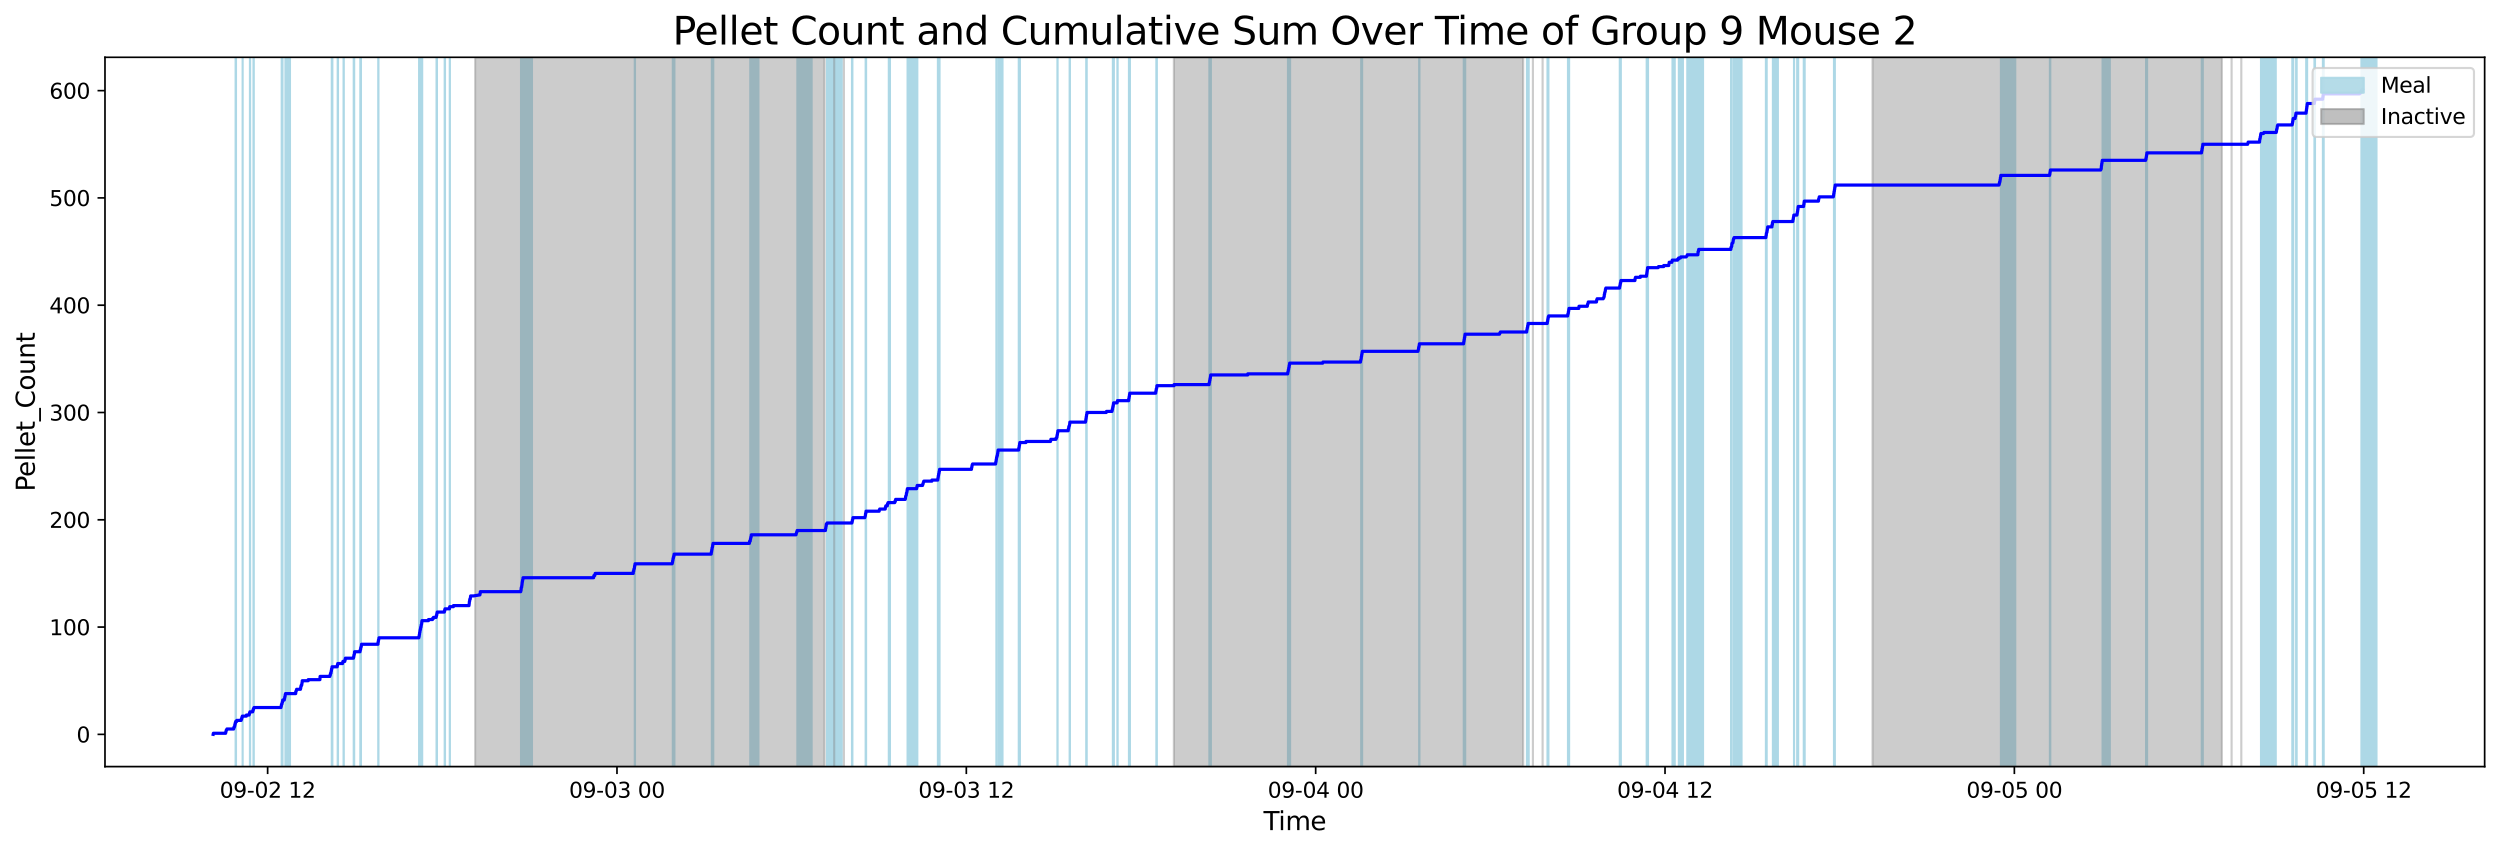 <?xml version="1.0" encoding="utf-8" standalone="no"?>
<!DOCTYPE svg PUBLIC "-//W3C//DTD SVG 1.1//EN"
  "http://www.w3.org/Graphics/SVG/1.1/DTD/svg11.dtd">
<svg xmlns:xlink="http://www.w3.org/1999/xlink" width="1172.435pt" height="399.009pt" viewBox="0 0 1172.435 399.009" xmlns="http://www.w3.org/2000/svg" version="1.1">
 <defs>
  <style type="text/css">*{stroke-linejoin: round; stroke-linecap: butt}</style>
 </defs>
 <g id="figure_1">
  <g id="patch_1">
   <path d="M 0 399.009 
L 1172.435 399.009 
L 1172.435 0 
L 0 0 
z
" style="fill: #ffffff"/>
  </g>
  <g id="axes_1">
   <g id="patch_2">
    <path d="M 49.235 359.517 
L 1165.235 359.517 
L 1165.235 26.877 
L 49.235 26.877 
z
" style="fill: #ffffff"/>
   </g>
   <g id="patch_3">
    <path d="M 110.669 359.517 
L 110.669 26.877 
L 110.5 26.877 
L 110.5 359.517 
z
" clip-path="url(#p24e90ff2b3)" style="fill: #add8e6; stroke: #add8e6; stroke-linejoin: miter"/>
   </g>
   <g id="patch_4">
    <path d="M 113.798 359.517 
L 113.798 26.877 
L 113.784 26.877 
L 113.784 359.517 
z
" clip-path="url(#p24e90ff2b3)" style="fill: #add8e6; stroke: #add8e6; stroke-linejoin: miter"/>
   </g>
   <g id="patch_5">
    <path d="M 117.22 359.517 
L 117.22 26.877 
L 117.295 26.877 
L 117.295 359.517 
z
" clip-path="url(#p24e90ff2b3)" style="fill: #add8e6; stroke: #add8e6; stroke-linejoin: miter"/>
   </g>
   <g id="patch_6">
    <path d="M 118.885 359.517 
L 118.885 26.877 
L 119.005 26.877 
L 119.005 359.517 
z
" clip-path="url(#p24e90ff2b3)" style="fill: #add8e6; stroke: #add8e6; stroke-linejoin: miter"/>
   </g>
   <g id="patch_7">
    <path d="M 132.475 359.517 
L 132.475 26.877 
L 132.118 26.877 
L 132.118 359.517 
z
" clip-path="url(#p24e90ff2b3)" style="fill: #add8e6; stroke: #add8e6; stroke-linejoin: miter"/>
   </g>
   <g id="patch_8">
    <path d="M 135.985 359.517 
L 135.985 26.877 
L 133.873 26.877 
L 133.873 359.517 
z
" clip-path="url(#p24e90ff2b3)" style="fill: #add8e6; stroke: #add8e6; stroke-linejoin: miter"/>
   </g>
   <g id="patch_9">
    <path d="M 155.601 359.517 
L 155.601 26.877 
L 155.609 26.877 
L 155.609 359.517 
z
" clip-path="url(#p24e90ff2b3)" style="fill: #add8e6; stroke: #add8e6; stroke-linejoin: miter"/>
   </g>
   <g id="patch_10">
    <path d="M 155.862 359.517 
L 155.862 26.877 
L 155.851 26.877 
L 155.851 359.517 
z
" clip-path="url(#p24e90ff2b3)" style="fill: #add8e6; stroke: #add8e6; stroke-linejoin: miter"/>
   </g>
   <g id="patch_11">
    <path d="M 158.373 359.517 
L 158.373 26.877 
L 158.498 26.877 
L 158.498 359.517 
z
" clip-path="url(#p24e90ff2b3)" style="fill: #add8e6; stroke: #add8e6; stroke-linejoin: miter"/>
   </g>
   <g id="patch_12">
    <path d="M 161.132 359.517 
L 161.132 26.877 
L 161.22 26.877 
L 161.22 359.517 
z
" clip-path="url(#p24e90ff2b3)" style="fill: #add8e6; stroke: #add8e6; stroke-linejoin: miter"/>
   </g>
   <g id="patch_13">
    <path d="M 165.893 359.517 
L 165.893 26.877 
L 166.096 26.877 
L 166.096 359.517 
z
" clip-path="url(#p24e90ff2b3)" style="fill: #add8e6; stroke: #add8e6; stroke-linejoin: miter"/>
   </g>
   <g id="patch_14">
    <path d="M 169.013 359.517 
L 169.013 26.877 
L 169.054 26.877 
L 169.054 359.517 
z
" clip-path="url(#p24e90ff2b3)" style="fill: #add8e6; stroke: #add8e6; stroke-linejoin: miter"/>
   </g>
   <g id="patch_15">
    <path d="M 169.259 359.517 
L 169.259 26.877 
L 169.273 26.877 
L 169.273 359.517 
z
" clip-path="url(#p24e90ff2b3)" style="fill: #add8e6; stroke: #add8e6; stroke-linejoin: miter"/>
   </g>
   <g id="patch_16">
    <path d="M 177.393 359.517 
L 177.393 26.877 
L 177.476 26.877 
L 177.476 359.517 
z
" clip-path="url(#p24e90ff2b3)" style="fill: #add8e6; stroke: #add8e6; stroke-linejoin: miter"/>
   </g>
   <g id="patch_17">
    <path d="M 196.555 359.517 
L 196.555 26.877 
L 196.744 26.877 
L 196.744 359.517 
z
" clip-path="url(#p24e90ff2b3)" style="fill: #add8e6; stroke: #add8e6; stroke-linejoin: miter"/>
   </g>
   <g id="patch_18">
    <path d="M 196.799 359.517 
L 196.799 26.877 
L 197.005 26.877 
L 197.005 359.517 
z
" clip-path="url(#p24e90ff2b3)" style="fill: #add8e6; stroke: #add8e6; stroke-linejoin: miter"/>
   </g>
   <g id="patch_19">
    <path d="M 197.117 359.517 
L 197.117 26.877 
L 197.329 26.877 
L 197.329 359.517 
z
" clip-path="url(#p24e90ff2b3)" style="fill: #add8e6; stroke: #add8e6; stroke-linejoin: miter"/>
   </g>
   <g id="patch_20">
    <path d="M 197.932 359.517 
L 197.932 26.877 
L 197.992 26.877 
L 197.992 359.517 
z
" clip-path="url(#p24e90ff2b3)" style="fill: #add8e6; stroke: #add8e6; stroke-linejoin: miter"/>
   </g>
   <g id="patch_21">
    <path d="M 204.739 359.517 
L 204.739 26.877 
L 204.914 26.877 
L 204.914 359.517 
z
" clip-path="url(#p24e90ff2b3)" style="fill: #add8e6; stroke: #add8e6; stroke-linejoin: miter"/>
   </g>
   <g id="patch_22">
    <path d="M 208.555 359.517 
L 208.555 26.877 
L 208.687 26.877 
L 208.687 359.517 
z
" clip-path="url(#p24e90ff2b3)" style="fill: #add8e6; stroke: #add8e6; stroke-linejoin: miter"/>
   </g>
   <g id="patch_23">
    <path d="M 210.934 359.517 
L 210.934 26.877 
L 210.981 26.877 
L 210.981 359.517 
z
" clip-path="url(#p24e90ff2b3)" style="fill: #add8e6; stroke: #add8e6; stroke-linejoin: miter"/>
   </g>
   <g id="patch_24">
    <path d="M 244.357 359.517 
L 244.357 26.877 
L 244.522 26.877 
L 244.522 359.517 
z
" clip-path="url(#p24e90ff2b3)" style="fill: #add8e6; stroke: #add8e6; stroke-linejoin: miter"/>
   </g>
   <g id="patch_25">
    <path d="M 247.827 359.517 
L 247.827 26.877 
L 244.858 26.877 
L 244.858 359.517 
z
" clip-path="url(#p24e90ff2b3)" style="fill: #add8e6; stroke: #add8e6; stroke-linejoin: miter"/>
   </g>
   <g id="patch_26">
    <path d="M 249.473 359.517 
L 249.473 26.877 
L 245.463 26.877 
L 245.463 359.517 
z
" clip-path="url(#p24e90ff2b3)" style="fill: #add8e6; stroke: #add8e6; stroke-linejoin: miter"/>
   </g>
   <g id="patch_27">
    <path d="M 297.694 359.517 
L 297.694 26.877 
L 297.789 26.877 
L 297.789 359.517 
z
" clip-path="url(#p24e90ff2b3)" style="fill: #add8e6; stroke: #add8e6; stroke-linejoin: miter"/>
   </g>
   <g id="patch_28">
    <path d="M 315.554 359.517 
L 315.554 26.877 
L 315.535 26.877 
L 315.535 359.517 
z
" clip-path="url(#p24e90ff2b3)" style="fill: #add8e6; stroke: #add8e6; stroke-linejoin: miter"/>
   </g>
   <g id="patch_29">
    <path d="M 315.849 359.517 
L 315.849 26.877 
L 316.02 26.877 
L 316.02 359.517 
z
" clip-path="url(#p24e90ff2b3)" style="fill: #add8e6; stroke: #add8e6; stroke-linejoin: miter"/>
   </g>
   <g id="patch_30">
    <path d="M 316.202 359.517 
L 316.202 26.877 
L 316.277 26.877 
L 316.277 359.517 
z
" clip-path="url(#p24e90ff2b3)" style="fill: #add8e6; stroke: #add8e6; stroke-linejoin: miter"/>
   </g>
   <g id="patch_31">
    <path d="M 333.847 359.517 
L 333.847 26.877 
L 333.981 26.877 
L 333.981 359.517 
z
" clip-path="url(#p24e90ff2b3)" style="fill: #add8e6; stroke: #add8e6; stroke-linejoin: miter"/>
   </g>
   <g id="patch_32">
    <path d="M 334.355 359.517 
L 334.355 26.877 
L 334.493 26.877 
L 334.493 359.517 
z
" clip-path="url(#p24e90ff2b3)" style="fill: #add8e6; stroke: #add8e6; stroke-linejoin: miter"/>
   </g>
   <g id="patch_33">
    <path d="M 351.871 359.517 
L 351.871 26.877 
L 352.094 26.877 
L 352.094 359.517 
z
" clip-path="url(#p24e90ff2b3)" style="fill: #add8e6; stroke: #add8e6; stroke-linejoin: miter"/>
   </g>
   <g id="patch_34">
    <path d="M 355.678 359.517 
L 355.678 26.877 
L 352.515 26.877 
L 352.515 359.517 
z
" clip-path="url(#p24e90ff2b3)" style="fill: #add8e6; stroke: #add8e6; stroke-linejoin: miter"/>
   </g>
   <g id="patch_35">
    <path d="M 380.627 359.517 
L 380.627 26.877 
L 373.946 26.877 
L 373.946 359.517 
z
" clip-path="url(#p24e90ff2b3)" style="fill: #add8e6; stroke: #add8e6; stroke-linejoin: miter"/>
   </g>
   <g id="patch_36">
    <path d="M 394.736 359.517 
L 394.736 26.877 
L 387.833 26.877 
L 387.833 359.517 
z
" clip-path="url(#p24e90ff2b3)" style="fill: #add8e6; stroke: #add8e6; stroke-linejoin: miter"/>
   </g>
   <g id="patch_37">
    <path d="M 399.561 359.517 
L 399.561 26.877 
L 399.744 26.877 
L 399.744 359.517 
z
" clip-path="url(#p24e90ff2b3)" style="fill: #add8e6; stroke: #add8e6; stroke-linejoin: miter"/>
   </g>
   <g id="patch_38">
    <path d="M 405.972 359.517 
L 405.972 26.877 
L 406.168 26.877 
L 406.168 359.517 
z
" clip-path="url(#p24e90ff2b3)" style="fill: #add8e6; stroke: #add8e6; stroke-linejoin: miter"/>
   </g>
   <g id="patch_39">
    <path d="M 417.36 359.517 
L 417.36 26.877 
L 416.829 26.877 
L 416.829 359.517 
z
" clip-path="url(#p24e90ff2b3)" style="fill: #add8e6; stroke: #add8e6; stroke-linejoin: miter"/>
   </g>
   <g id="patch_40">
    <path d="M 429.693 359.517 
L 429.693 26.877 
L 425.631 26.877 
L 425.631 359.517 
z
" clip-path="url(#p24e90ff2b3)" style="fill: #add8e6; stroke: #add8e6; stroke-linejoin: miter"/>
   </g>
   <g id="patch_41">
    <path d="M 430.026 359.517 
L 430.026 26.877 
L 430.193 26.877 
L 430.193 359.517 
z
" clip-path="url(#p24e90ff2b3)" style="fill: #add8e6; stroke: #add8e6; stroke-linejoin: miter"/>
   </g>
   <g id="patch_42">
    <path d="M 439.854 359.517 
L 439.854 26.877 
L 440.077 26.877 
L 440.077 359.517 
z
" clip-path="url(#p24e90ff2b3)" style="fill: #add8e6; stroke: #add8e6; stroke-linejoin: miter"/>
   </g>
   <g id="patch_43">
    <path d="M 440.12 359.517 
L 440.12 26.877 
L 440.211 26.877 
L 440.211 359.517 
z
" clip-path="url(#p24e90ff2b3)" style="fill: #add8e6; stroke: #add8e6; stroke-linejoin: miter"/>
   </g>
   <g id="patch_44">
    <path d="M 440.4 359.517 
L 440.4 26.877 
L 440.617 26.877 
L 440.617 359.517 
z
" clip-path="url(#p24e90ff2b3)" style="fill: #add8e6; stroke: #add8e6; stroke-linejoin: miter"/>
   </g>
   <g id="patch_45">
    <path d="M 467.287 359.517 
L 467.287 26.877 
L 467.297 26.877 
L 467.297 359.517 
z
" clip-path="url(#p24e90ff2b3)" style="fill: #add8e6; stroke: #add8e6; stroke-linejoin: miter"/>
   </g>
   <g id="patch_46">
    <path d="M 470.143 359.517 
L 470.143 26.877 
L 468.161 26.877 
L 468.161 359.517 
z
" clip-path="url(#p24e90ff2b3)" style="fill: #add8e6; stroke: #add8e6; stroke-linejoin: miter"/>
   </g>
   <g id="patch_47">
    <path d="M 477.777 359.517 
L 477.777 26.877 
L 477.98 26.877 
L 477.98 359.517 
z
" clip-path="url(#p24e90ff2b3)" style="fill: #add8e6; stroke: #add8e6; stroke-linejoin: miter"/>
   </g>
   <g id="patch_48">
    <path d="M 478.072 359.517 
L 478.072 26.877 
L 478.298 26.877 
L 478.298 359.517 
z
" clip-path="url(#p24e90ff2b3)" style="fill: #add8e6; stroke: #add8e6; stroke-linejoin: miter"/>
   </g>
   <g id="patch_49">
    <path d="M 495.91 359.517 
L 495.91 26.877 
L 495.977 26.877 
L 495.977 359.517 
z
" clip-path="url(#p24e90ff2b3)" style="fill: #add8e6; stroke: #add8e6; stroke-linejoin: miter"/>
   </g>
   <g id="patch_50">
    <path d="M 501.638 359.517 
L 501.638 26.877 
L 501.761 26.877 
L 501.761 359.517 
z
" clip-path="url(#p24e90ff2b3)" style="fill: #add8e6; stroke: #add8e6; stroke-linejoin: miter"/>
   </g>
   <g id="patch_51">
    <path d="M 509.416 359.517 
L 509.416 26.877 
L 509.63 26.877 
L 509.63 359.517 
z
" clip-path="url(#p24e90ff2b3)" style="fill: #add8e6; stroke: #add8e6; stroke-linejoin: miter"/>
   </g>
   <g id="patch_52">
    <path d="M 521.91 359.517 
L 521.91 26.877 
L 522.016 26.877 
L 522.016 359.517 
z
" clip-path="url(#p24e90ff2b3)" style="fill: #add8e6; stroke: #add8e6; stroke-linejoin: miter"/>
   </g>
   <g id="patch_53">
    <path d="M 522.17 359.517 
L 522.17 26.877 
L 522.352 26.877 
L 522.352 359.517 
z
" clip-path="url(#p24e90ff2b3)" style="fill: #add8e6; stroke: #add8e6; stroke-linejoin: miter"/>
   </g>
   <g id="patch_54">
    <path d="M 524.036 359.517 
L 524.036 26.877 
L 524.141 26.877 
L 524.141 359.517 
z
" clip-path="url(#p24e90ff2b3)" style="fill: #add8e6; stroke: #add8e6; stroke-linejoin: miter"/>
   </g>
   <g id="patch_55">
    <path d="M 529.45 359.517 
L 529.45 26.877 
L 529.641 26.877 
L 529.641 359.517 
z
" clip-path="url(#p24e90ff2b3)" style="fill: #add8e6; stroke: #add8e6; stroke-linejoin: miter"/>
   </g>
   <g id="patch_56">
    <path d="M 529.705 359.517 
L 529.705 26.877 
L 529.887 26.877 
L 529.887 359.517 
z
" clip-path="url(#p24e90ff2b3)" style="fill: #add8e6; stroke: #add8e6; stroke-linejoin: miter"/>
   </g>
   <g id="patch_57">
    <path d="M 542.308 359.517 
L 542.308 26.877 
L 542.521 26.877 
L 542.521 359.517 
z
" clip-path="url(#p24e90ff2b3)" style="fill: #add8e6; stroke: #add8e6; stroke-linejoin: miter"/>
   </g>
   <g id="patch_58">
    <path d="M 567.191 359.517 
L 567.191 26.877 
L 567.333 26.877 
L 567.333 359.517 
z
" clip-path="url(#p24e90ff2b3)" style="fill: #add8e6; stroke: #add8e6; stroke-linejoin: miter"/>
   </g>
   <g id="patch_59">
    <path d="M 567.44 359.517 
L 567.44 26.877 
L 567.482 26.877 
L 567.482 359.517 
z
" clip-path="url(#p24e90ff2b3)" style="fill: #add8e6; stroke: #add8e6; stroke-linejoin: miter"/>
   </g>
   <g id="patch_60">
    <path d="M 567.703 359.517 
L 567.703 26.877 
L 567.855 26.877 
L 567.855 359.517 
z
" clip-path="url(#p24e90ff2b3)" style="fill: #add8e6; stroke: #add8e6; stroke-linejoin: miter"/>
   </g>
   <g id="patch_61">
    <path d="M 604.036 359.517 
L 604.036 26.877 
L 604.22 26.877 
L 604.22 359.517 
z
" clip-path="url(#p24e90ff2b3)" style="fill: #add8e6; stroke: #add8e6; stroke-linejoin: miter"/>
   </g>
   <g id="patch_62">
    <path d="M 604.282 359.517 
L 604.282 26.877 
L 604.435 26.877 
L 604.435 359.517 
z
" clip-path="url(#p24e90ff2b3)" style="fill: #add8e6; stroke: #add8e6; stroke-linejoin: miter"/>
   </g>
   <g id="patch_63">
    <path d="M 604.584 359.517 
L 604.584 26.877 
L 604.743 26.877 
L 604.743 359.517 
z
" clip-path="url(#p24e90ff2b3)" style="fill: #add8e6; stroke: #add8e6; stroke-linejoin: miter"/>
   </g>
   <g id="patch_64">
    <path d="M 604.91 359.517 
L 604.91 26.877 
L 605.015 26.877 
L 605.015 359.517 
z
" clip-path="url(#p24e90ff2b3)" style="fill: #add8e6; stroke: #add8e6; stroke-linejoin: miter"/>
   </g>
   <g id="patch_65">
    <path d="M 638.393 359.517 
L 638.393 26.877 
L 638.577 26.877 
L 638.577 359.517 
z
" clip-path="url(#p24e90ff2b3)" style="fill: #add8e6; stroke: #add8e6; stroke-linejoin: miter"/>
   </g>
   <g id="patch_66">
    <path d="M 638.695 359.517 
L 638.695 26.877 
L 638.796 26.877 
L 638.796 359.517 
z
" clip-path="url(#p24e90ff2b3)" style="fill: #add8e6; stroke: #add8e6; stroke-linejoin: miter"/>
   </g>
   <g id="patch_67">
    <path d="M 665.557 359.517 
L 665.557 26.877 
L 665.673 26.877 
L 665.673 359.517 
z
" clip-path="url(#p24e90ff2b3)" style="fill: #add8e6; stroke: #add8e6; stroke-linejoin: miter"/>
   </g>
   <g id="patch_68">
    <path d="M 686.481 359.517 
L 686.481 26.877 
L 686.64 26.877 
L 686.64 359.517 
z
" clip-path="url(#p24e90ff2b3)" style="fill: #add8e6; stroke: #add8e6; stroke-linejoin: miter"/>
   </g>
   <g id="patch_69">
    <path d="M 686.721 359.517 
L 686.721 26.877 
L 686.86 26.877 
L 686.86 359.517 
z
" clip-path="url(#p24e90ff2b3)" style="fill: #add8e6; stroke: #add8e6; stroke-linejoin: miter"/>
   </g>
   <g id="patch_70">
    <path d="M 686.992 359.517 
L 686.992 26.877 
L 687.132 26.877 
L 687.132 359.517 
z
" clip-path="url(#p24e90ff2b3)" style="fill: #add8e6; stroke: #add8e6; stroke-linejoin: miter"/>
   </g>
   <g id="patch_71">
    <path d="M 716.103 359.517 
L 716.103 26.877 
L 716.26 26.877 
L 716.26 359.517 
z
" clip-path="url(#p24e90ff2b3)" style="fill: #add8e6; stroke: #add8e6; stroke-linejoin: miter"/>
   </g>
   <g id="patch_72">
    <path d="M 716.495 359.517 
L 716.495 26.877 
L 716.665 26.877 
L 716.665 359.517 
z
" clip-path="url(#p24e90ff2b3)" style="fill: #add8e6; stroke: #add8e6; stroke-linejoin: miter"/>
   </g>
   <g id="patch_73">
    <path d="M 716.725 359.517 
L 716.725 26.877 
L 716.877 26.877 
L 716.877 359.517 
z
" clip-path="url(#p24e90ff2b3)" style="fill: #add8e6; stroke: #add8e6; stroke-linejoin: miter"/>
   </g>
   <g id="patch_74">
    <path d="M 725.737 359.517 
L 725.737 26.877 
L 725.875 26.877 
L 725.875 359.517 
z
" clip-path="url(#p24e90ff2b3)" style="fill: #add8e6; stroke: #add8e6; stroke-linejoin: miter"/>
   </g>
   <g id="patch_75">
    <path d="M 726.007 359.517 
L 726.007 26.877 
L 726.165 26.877 
L 726.165 359.517 
z
" clip-path="url(#p24e90ff2b3)" style="fill: #add8e6; stroke: #add8e6; stroke-linejoin: miter"/>
   </g>
   <g id="patch_76">
    <path d="M 735.35 359.517 
L 735.35 26.877 
L 735.506 26.877 
L 735.506 359.517 
z
" clip-path="url(#p24e90ff2b3)" style="fill: #add8e6; stroke: #add8e6; stroke-linejoin: miter"/>
   </g>
   <g id="patch_77">
    <path d="M 735.701 359.517 
L 735.701 26.877 
L 735.866 26.877 
L 735.866 359.517 
z
" clip-path="url(#p24e90ff2b3)" style="fill: #add8e6; stroke: #add8e6; stroke-linejoin: miter"/>
   </g>
   <g id="patch_78">
    <path d="M 759.639 359.517 
L 759.639 26.877 
L 759.865 26.877 
L 759.865 359.517 
z
" clip-path="url(#p24e90ff2b3)" style="fill: #add8e6; stroke: #add8e6; stroke-linejoin: miter"/>
   </g>
   <g id="patch_79">
    <path d="M 760.015 359.517 
L 760.015 26.877 
L 760.104 26.877 
L 760.104 359.517 
z
" clip-path="url(#p24e90ff2b3)" style="fill: #add8e6; stroke: #add8e6; stroke-linejoin: miter"/>
   </g>
   <g id="patch_80">
    <path d="M 772.263 359.517 
L 772.263 26.877 
L 772.381 26.877 
L 772.381 359.517 
z
" clip-path="url(#p24e90ff2b3)" style="fill: #add8e6; stroke: #add8e6; stroke-linejoin: miter"/>
   </g>
   <g id="patch_81">
    <path d="M 772.528 359.517 
L 772.528 26.877 
L 772.662 26.877 
L 772.662 359.517 
z
" clip-path="url(#p24e90ff2b3)" style="fill: #add8e6; stroke: #add8e6; stroke-linejoin: miter"/>
   </g>
   <g id="patch_82">
    <path d="M 772.775 359.517 
L 772.775 26.877 
L 772.87 26.877 
L 772.87 359.517 
z
" clip-path="url(#p24e90ff2b3)" style="fill: #add8e6; stroke: #add8e6; stroke-linejoin: miter"/>
   </g>
   <g id="patch_83">
    <path d="M 785.409 359.517 
L 785.409 26.877 
L 784.355 26.877 
L 784.355 359.517 
z
" clip-path="url(#p24e90ff2b3)" style="fill: #add8e6; stroke: #add8e6; stroke-linejoin: miter"/>
   </g>
   <g id="patch_84">
    <path d="M 789.241 359.517 
L 789.241 26.877 
L 787.339 26.877 
L 787.339 359.517 
z
" clip-path="url(#p24e90ff2b3)" style="fill: #add8e6; stroke: #add8e6; stroke-linejoin: miter"/>
   </g>
   <g id="patch_85">
    <path d="M 798.675 359.517 
L 798.675 26.877 
L 791.301 26.877 
L 791.301 359.517 
z
" clip-path="url(#p24e90ff2b3)" style="fill: #add8e6; stroke: #add8e6; stroke-linejoin: miter"/>
   </g>
   <g id="patch_86">
    <path d="M 811.833 359.517 
L 811.833 26.877 
L 812.053 26.877 
L 812.053 359.517 
z
" clip-path="url(#p24e90ff2b3)" style="fill: #add8e6; stroke: #add8e6; stroke-linejoin: miter"/>
   </g>
   <g id="patch_87">
    <path d="M 816.73 359.517 
L 816.73 26.877 
L 813.002 26.877 
L 813.002 359.517 
z
" clip-path="url(#p24e90ff2b3)" style="fill: #add8e6; stroke: #add8e6; stroke-linejoin: miter"/>
   </g>
   <g id="patch_88">
    <path d="M 828.165 359.517 
L 828.165 26.877 
L 828.326 26.877 
L 828.326 359.517 
z
" clip-path="url(#p24e90ff2b3)" style="fill: #add8e6; stroke: #add8e6; stroke-linejoin: miter"/>
   </g>
   <g id="patch_89">
    <path d="M 828.402 359.517 
L 828.402 26.877 
L 828.478 26.877 
L 828.478 359.517 
z
" clip-path="url(#p24e90ff2b3)" style="fill: #add8e6; stroke: #add8e6; stroke-linejoin: miter"/>
   </g>
   <g id="patch_90">
    <path d="M 833.776 359.517 
L 833.776 26.877 
L 831.446 26.877 
L 831.446 359.517 
z
" clip-path="url(#p24e90ff2b3)" style="fill: #add8e6; stroke: #add8e6; stroke-linejoin: miter"/>
   </g>
   <g id="patch_91">
    <path d="M 841.368 359.517 
L 841.368 26.877 
L 841.349 26.877 
L 841.349 359.517 
z
" clip-path="url(#p24e90ff2b3)" style="fill: #add8e6; stroke: #add8e6; stroke-linejoin: miter"/>
   </g>
   <g id="patch_92">
    <path d="M 842.857 359.517 
L 842.857 26.877 
L 842.993 26.877 
L 842.993 359.517 
z
" clip-path="url(#p24e90ff2b3)" style="fill: #add8e6; stroke: #add8e6; stroke-linejoin: miter"/>
   </g>
   <g id="patch_93">
    <path d="M 843.096 359.517 
L 843.096 26.877 
L 843.294 26.877 
L 843.294 359.517 
z
" clip-path="url(#p24e90ff2b3)" style="fill: #add8e6; stroke: #add8e6; stroke-linejoin: miter"/>
   </g>
   <g id="patch_94">
    <path d="M 845.923 359.517 
L 845.923 26.877 
L 846.115 26.877 
L 846.115 359.517 
z
" clip-path="url(#p24e90ff2b3)" style="fill: #add8e6; stroke: #add8e6; stroke-linejoin: miter"/>
   </g>
   <g id="patch_95">
    <path d="M 846.202 359.517 
L 846.202 26.877 
L 846.296 26.877 
L 846.296 359.517 
z
" clip-path="url(#p24e90ff2b3)" style="fill: #add8e6; stroke: #add8e6; stroke-linejoin: miter"/>
   </g>
   <g id="patch_96">
    <path d="M 860.097 359.517 
L 860.097 26.877 
L 860.262 26.877 
L 860.262 359.517 
z
" clip-path="url(#p24e90ff2b3)" style="fill: #add8e6; stroke: #add8e6; stroke-linejoin: miter"/>
   </g>
   <g id="patch_97">
    <path d="M 860.46 359.517 
L 860.46 26.877 
L 860.398 26.877 
L 860.398 359.517 
z
" clip-path="url(#p24e90ff2b3)" style="fill: #add8e6; stroke: #add8e6; stroke-linejoin: miter"/>
   </g>
   <g id="patch_98">
    <path d="M 945.095 359.517 
L 945.095 26.877 
L 938.38 26.877 
L 938.38 359.517 
z
" clip-path="url(#p24e90ff2b3)" style="fill: #add8e6; stroke: #add8e6; stroke-linejoin: miter"/>
   </g>
   <g id="patch_99">
    <path d="M 961.357 359.517 
L 961.357 26.877 
L 961.524 26.877 
L 961.524 359.517 
z
" clip-path="url(#p24e90ff2b3)" style="fill: #add8e6; stroke: #add8e6; stroke-linejoin: miter"/>
   </g>
   <g id="patch_100">
    <path d="M 989.45 359.517 
L 989.45 26.877 
L 986.055 26.877 
L 986.055 359.517 
z
" clip-path="url(#p24e90ff2b3)" style="fill: #add8e6; stroke: #add8e6; stroke-linejoin: miter"/>
   </g>
   <g id="patch_101">
    <path d="M 1006.447 359.517 
L 1006.447 26.877 
L 1006.661 26.877 
L 1006.661 359.517 
z
" clip-path="url(#p24e90ff2b3)" style="fill: #add8e6; stroke: #add8e6; stroke-linejoin: miter"/>
   </g>
   <g id="patch_102">
    <path d="M 1006.787 359.517 
L 1006.787 26.877 
L 1006.919 26.877 
L 1006.919 359.517 
z
" clip-path="url(#p24e90ff2b3)" style="fill: #add8e6; stroke: #add8e6; stroke-linejoin: miter"/>
   </g>
   <g id="patch_103">
    <path d="M 1032.581 359.517 
L 1032.581 26.877 
L 1032.713 26.877 
L 1032.713 359.517 
z
" clip-path="url(#p24e90ff2b3)" style="fill: #add8e6; stroke: #add8e6; stroke-linejoin: miter"/>
   </g>
   <g id="patch_104">
    <path d="M 1032.838 359.517 
L 1032.838 26.877 
L 1033.039 26.877 
L 1033.039 359.517 
z
" clip-path="url(#p24e90ff2b3)" style="fill: #add8e6; stroke: #add8e6; stroke-linejoin: miter"/>
   </g>
   <g id="patch_105">
    <path d="M 1067.265 359.517 
L 1067.265 26.877 
L 1060.358 26.877 
L 1060.358 359.517 
z
" clip-path="url(#p24e90ff2b3)" style="fill: #add8e6; stroke: #add8e6; stroke-linejoin: miter"/>
   </g>
   <g id="patch_106">
    <path d="M 1075.052 359.517 
L 1075.052 26.877 
L 1075.238 26.877 
L 1075.238 359.517 
z
" clip-path="url(#p24e90ff2b3)" style="fill: #add8e6; stroke: #add8e6; stroke-linejoin: miter"/>
   </g>
   <g id="patch_107">
    <path d="M 1075.348 359.517 
L 1075.348 26.877 
L 1075.459 26.877 
L 1075.459 359.517 
z
" clip-path="url(#p24e90ff2b3)" style="fill: #add8e6; stroke: #add8e6; stroke-linejoin: miter"/>
   </g>
   <g id="patch_108">
    <path d="M 1077.063 359.517 
L 1077.063 26.877 
L 1076.826 26.877 
L 1076.826 359.517 
z
" clip-path="url(#p24e90ff2b3)" style="fill: #add8e6; stroke: #add8e6; stroke-linejoin: miter"/>
   </g>
   <g id="patch_109">
    <path d="M 1081.574 359.517 
L 1081.574 26.877 
L 1081.72 26.877 
L 1081.72 359.517 
z
" clip-path="url(#p24e90ff2b3)" style="fill: #add8e6; stroke: #add8e6; stroke-linejoin: miter"/>
   </g>
   <g id="patch_110">
    <path d="M 1081.841 359.517 
L 1081.841 26.877 
L 1081.973 26.877 
L 1081.973 359.517 
z
" clip-path="url(#p24e90ff2b3)" style="fill: #add8e6; stroke: #add8e6; stroke-linejoin: miter"/>
   </g>
   <g id="patch_111">
    <path d="M 1085.435 359.517 
L 1085.435 26.877 
L 1085.613 26.877 
L 1085.613 359.517 
z
" clip-path="url(#p24e90ff2b3)" style="fill: #add8e6; stroke: #add8e6; stroke-linejoin: miter"/>
   </g>
   <g id="patch_112">
    <path d="M 1085.665 359.517 
L 1085.665 26.877 
L 1085.661 26.877 
L 1085.661 359.517 
z
" clip-path="url(#p24e90ff2b3)" style="fill: #add8e6; stroke: #add8e6; stroke-linejoin: miter"/>
   </g>
   <g id="patch_113">
    <path d="M 1089.383 359.517 
L 1089.383 26.877 
L 1089.531 26.877 
L 1089.531 359.517 
z
" clip-path="url(#p24e90ff2b3)" style="fill: #add8e6; stroke: #add8e6; stroke-linejoin: miter"/>
   </g>
   <g id="patch_114">
    <path d="M 1089.679 359.517 
L 1089.679 26.877 
L 1089.702 26.877 
L 1089.702 359.517 
z
" clip-path="url(#p24e90ff2b3)" style="fill: #add8e6; stroke: #add8e6; stroke-linejoin: miter"/>
   </g>
   <g id="patch_115">
    <path d="M 1114.508 359.517 
L 1114.508 26.877 
L 1107.447 26.877 
L 1107.447 359.517 
z
" clip-path="url(#p24e90ff2b3)" style="fill: #add8e6; stroke: #add8e6; stroke-linejoin: miter"/>
   </g>
   <g id="patch_116">
    <path d="M 222.838 359.517 
L 222.838 26.877 
L 386.673 26.877 
L 386.673 359.517 
z
" clip-path="url(#p24e90ff2b3)" style="fill: #808080; opacity: 0.4; stroke: #808080; stroke-linejoin: miter"/>
   </g>
   <g id="patch_117">
    <path d="M 391.223 26.877 
L 391.223 26.877 
L 391.223 359.517 
" clip-path="url(#p24e90ff2b3)" style="fill: #808080; opacity: 0.4; stroke: #808080; stroke-linejoin: miter"/>
   </g>
   <g id="patch_118">
    <path d="M 395.774 26.877 
L 395.774 26.877 
L 395.774 359.517 
" clip-path="url(#p24e90ff2b3)" style="fill: #808080; opacity: 0.4; stroke: #808080; stroke-linejoin: miter"/>
   </g>
   <g id="patch_119">
    <path d="M 550.507 359.517 
L 550.507 26.877 
L 714.341 26.877 
L 714.341 359.517 
z
" clip-path="url(#p24e90ff2b3)" style="fill: #808080; opacity: 0.4; stroke: #808080; stroke-linejoin: miter"/>
   </g>
   <g id="patch_120">
    <path d="M 718.892 26.877 
L 718.892 26.877 
L 718.892 359.517 
" clip-path="url(#p24e90ff2b3)" style="fill: #808080; opacity: 0.4; stroke: #808080; stroke-linejoin: miter"/>
   </g>
   <g id="patch_121">
    <path d="M 723.443 26.877 
L 723.443 26.877 
L 723.443 359.517 
" clip-path="url(#p24e90ff2b3)" style="fill: #808080; opacity: 0.4; stroke: #808080; stroke-linejoin: miter"/>
   </g>
   <g id="patch_122">
    <path d="M 878.176 359.517 
L 878.176 26.877 
L 1042.01 26.877 
L 1042.01 359.517 
z
" clip-path="url(#p24e90ff2b3)" style="fill: #808080; opacity: 0.4; stroke: #808080; stroke-linejoin: miter"/>
   </g>
   <g id="patch_123">
    <path d="M 1046.561 26.877 
L 1046.561 26.877 
L 1046.561 359.517 
" clip-path="url(#p24e90ff2b3)" style="fill: #808080; opacity: 0.4; stroke: #808080; stroke-linejoin: miter"/>
   </g>
   <g id="patch_124">
    <path d="M 1051.112 26.877 
L 1051.112 26.877 
L 1051.112 359.517 
" clip-path="url(#p24e90ff2b3)" style="fill: #808080; opacity: 0.4; stroke: #808080; stroke-linejoin: miter"/>
   </g>
   <g id="matplotlib.axis_1">
    <g id="xtick_1">
     <g id="line2d_1">
      <defs>
       <path id="m1ef8263d4b" d="M 0 0 
L 0 3.5 
" style="stroke: #000000; stroke-width: 0.8"/>
      </defs>
      <g>
       <use xlink:href="#m1ef8263d4b" x="125.512" y="359.517" style="stroke: #000000; stroke-width: 0.8"/>
      </g>
     </g>
     <g id="text_1">
      <!-- 09-02 12 -->
      <g transform="translate(103.032 374.116) scale(0.1 -0.1)">
       <defs>
        <path id="DejaVuSans-30" d="M 2034 4250 
Q 1547 4250 1301 3770 
Q 1056 3291 1056 2328 
Q 1056 1369 1301 889 
Q 1547 409 2034 409 
Q 2525 409 2770 889 
Q 3016 1369 3016 2328 
Q 3016 3291 2770 3770 
Q 2525 4250 2034 4250 
z
M 2034 4750 
Q 2819 4750 3233 4129 
Q 3647 3509 3647 2328 
Q 3647 1150 3233 529 
Q 2819 -91 2034 -91 
Q 1250 -91 836 529 
Q 422 1150 422 2328 
Q 422 3509 836 4129 
Q 1250 4750 2034 4750 
z
" transform="scale(0.016)"/>
        <path id="DejaVuSans-39" d="M 703 97 
L 703 672 
Q 941 559 1184 500 
Q 1428 441 1663 441 
Q 2288 441 2617 861 
Q 2947 1281 2994 2138 
Q 2813 1869 2534 1725 
Q 2256 1581 1919 1581 
Q 1219 1581 811 2004 
Q 403 2428 403 3163 
Q 403 3881 828 4315 
Q 1253 4750 1959 4750 
Q 2769 4750 3195 4129 
Q 3622 3509 3622 2328 
Q 3622 1225 3098 567 
Q 2575 -91 1691 -91 
Q 1453 -91 1209 -44 
Q 966 3 703 97 
z
M 1959 2075 
Q 2384 2075 2632 2365 
Q 2881 2656 2881 3163 
Q 2881 3666 2632 3958 
Q 2384 4250 1959 4250 
Q 1534 4250 1286 3958 
Q 1038 3666 1038 3163 
Q 1038 2656 1286 2365 
Q 1534 2075 1959 2075 
z
" transform="scale(0.016)"/>
        <path id="DejaVuSans-2d" d="M 313 2009 
L 1997 2009 
L 1997 1497 
L 313 1497 
L 313 2009 
z
" transform="scale(0.016)"/>
        <path id="DejaVuSans-32" d="M 1228 531 
L 3431 531 
L 3431 0 
L 469 0 
L 469 531 
Q 828 903 1448 1529 
Q 2069 2156 2228 2338 
Q 2531 2678 2651 2914 
Q 2772 3150 2772 3378 
Q 2772 3750 2511 3984 
Q 2250 4219 1831 4219 
Q 1534 4219 1204 4116 
Q 875 4013 500 3803 
L 500 4441 
Q 881 4594 1212 4672 
Q 1544 4750 1819 4750 
Q 2544 4750 2975 4387 
Q 3406 4025 3406 3419 
Q 3406 3131 3298 2873 
Q 3191 2616 2906 2266 
Q 2828 2175 2409 1742 
Q 1991 1309 1228 531 
z
" transform="scale(0.016)"/>
        <path id="DejaVuSans-20" transform="scale(0.016)"/>
        <path id="DejaVuSans-31" d="M 794 531 
L 1825 531 
L 1825 4091 
L 703 3866 
L 703 4441 
L 1819 4666 
L 2450 4666 
L 2450 531 
L 3481 531 
L 3481 0 
L 794 0 
L 794 531 
z
" transform="scale(0.016)"/>
       </defs>
       <use xlink:href="#DejaVuSans-30"/>
       <use xlink:href="#DejaVuSans-39" x="63.623"/>
       <use xlink:href="#DejaVuSans-2d" x="127.246"/>
       <use xlink:href="#DejaVuSans-30" x="163.33"/>
       <use xlink:href="#DejaVuSans-32" x="226.953"/>
       <use xlink:href="#DejaVuSans-20" x="290.576"/>
       <use xlink:href="#DejaVuSans-31" x="322.363"/>
       <use xlink:href="#DejaVuSans-32" x="385.986"/>
      </g>
     </g>
    </g>
    <g id="xtick_2">
     <g id="line2d_2">
      <g>
       <use xlink:href="#m1ef8263d4b" x="289.347" y="359.517" style="stroke: #000000; stroke-width: 0.8"/>
      </g>
     </g>
     <g id="text_2">
      <!-- 09-03 00 -->
      <g transform="translate(266.866 374.116) scale(0.1 -0.1)">
       <defs>
        <path id="DejaVuSans-33" d="M 2597 2516 
Q 3050 2419 3304 2112 
Q 3559 1806 3559 1356 
Q 3559 666 3084 287 
Q 2609 -91 1734 -91 
Q 1441 -91 1130 -33 
Q 819 25 488 141 
L 488 750 
Q 750 597 1062 519 
Q 1375 441 1716 441 
Q 2309 441 2620 675 
Q 2931 909 2931 1356 
Q 2931 1769 2642 2001 
Q 2353 2234 1838 2234 
L 1294 2234 
L 1294 2753 
L 1863 2753 
Q 2328 2753 2575 2939 
Q 2822 3125 2822 3475 
Q 2822 3834 2567 4026 
Q 2313 4219 1838 4219 
Q 1578 4219 1281 4162 
Q 984 4106 628 3988 
L 628 4550 
Q 988 4650 1302 4700 
Q 1616 4750 1894 4750 
Q 2613 4750 3031 4423 
Q 3450 4097 3450 3541 
Q 3450 3153 3228 2886 
Q 3006 2619 2597 2516 
z
" transform="scale(0.016)"/>
       </defs>
       <use xlink:href="#DejaVuSans-30"/>
       <use xlink:href="#DejaVuSans-39" x="63.623"/>
       <use xlink:href="#DejaVuSans-2d" x="127.246"/>
       <use xlink:href="#DejaVuSans-30" x="163.33"/>
       <use xlink:href="#DejaVuSans-33" x="226.953"/>
       <use xlink:href="#DejaVuSans-20" x="290.576"/>
       <use xlink:href="#DejaVuSans-30" x="322.363"/>
       <use xlink:href="#DejaVuSans-30" x="385.986"/>
      </g>
     </g>
    </g>
    <g id="xtick_3">
     <g id="line2d_3">
      <g>
       <use xlink:href="#m1ef8263d4b" x="453.181" y="359.517" style="stroke: #000000; stroke-width: 0.8"/>
      </g>
     </g>
     <g id="text_3">
      <!-- 09-03 12 -->
      <g transform="translate(430.7 374.116) scale(0.1 -0.1)">
       <use xlink:href="#DejaVuSans-30"/>
       <use xlink:href="#DejaVuSans-39" x="63.623"/>
       <use xlink:href="#DejaVuSans-2d" x="127.246"/>
       <use xlink:href="#DejaVuSans-30" x="163.33"/>
       <use xlink:href="#DejaVuSans-33" x="226.953"/>
       <use xlink:href="#DejaVuSans-20" x="290.576"/>
       <use xlink:href="#DejaVuSans-31" x="322.363"/>
       <use xlink:href="#DejaVuSans-32" x="385.986"/>
      </g>
     </g>
    </g>
    <g id="xtick_4">
     <g id="line2d_4">
      <g>
       <use xlink:href="#m1ef8263d4b" x="617.015" y="359.517" style="stroke: #000000; stroke-width: 0.8"/>
      </g>
     </g>
     <g id="text_4">
      <!-- 09-04 00 -->
      <g transform="translate(594.535 374.116) scale(0.1 -0.1)">
       <defs>
        <path id="DejaVuSans-34" d="M 2419 4116 
L 825 1625 
L 2419 1625 
L 2419 4116 
z
M 2253 4666 
L 3047 4666 
L 3047 1625 
L 3713 1625 
L 3713 1100 
L 3047 1100 
L 3047 0 
L 2419 0 
L 2419 1100 
L 313 1100 
L 313 1709 
L 2253 4666 
z
" transform="scale(0.016)"/>
       </defs>
       <use xlink:href="#DejaVuSans-30"/>
       <use xlink:href="#DejaVuSans-39" x="63.623"/>
       <use xlink:href="#DejaVuSans-2d" x="127.246"/>
       <use xlink:href="#DejaVuSans-30" x="163.33"/>
       <use xlink:href="#DejaVuSans-34" x="226.953"/>
       <use xlink:href="#DejaVuSans-20" x="290.576"/>
       <use xlink:href="#DejaVuSans-30" x="322.363"/>
       <use xlink:href="#DejaVuSans-30" x="385.986"/>
      </g>
     </g>
    </g>
    <g id="xtick_5">
     <g id="line2d_5">
      <g>
       <use xlink:href="#m1ef8263d4b" x="780.85" y="359.517" style="stroke: #000000; stroke-width: 0.8"/>
      </g>
     </g>
     <g id="text_5">
      <!-- 09-04 12 -->
      <g transform="translate(758.369 374.116) scale(0.1 -0.1)">
       <use xlink:href="#DejaVuSans-30"/>
       <use xlink:href="#DejaVuSans-39" x="63.623"/>
       <use xlink:href="#DejaVuSans-2d" x="127.246"/>
       <use xlink:href="#DejaVuSans-30" x="163.33"/>
       <use xlink:href="#DejaVuSans-34" x="226.953"/>
       <use xlink:href="#DejaVuSans-20" x="290.576"/>
       <use xlink:href="#DejaVuSans-31" x="322.363"/>
       <use xlink:href="#DejaVuSans-32" x="385.986"/>
      </g>
     </g>
    </g>
    <g id="xtick_6">
     <g id="line2d_6">
      <g>
       <use xlink:href="#m1ef8263d4b" x="944.684" y="359.517" style="stroke: #000000; stroke-width: 0.8"/>
      </g>
     </g>
     <g id="text_6">
      <!-- 09-05 00 -->
      <g transform="translate(922.204 374.116) scale(0.1 -0.1)">
       <defs>
        <path id="DejaVuSans-35" d="M 691 4666 
L 3169 4666 
L 3169 4134 
L 1269 4134 
L 1269 2991 
Q 1406 3038 1543 3061 
Q 1681 3084 1819 3084 
Q 2600 3084 3056 2656 
Q 3513 2228 3513 1497 
Q 3513 744 3044 326 
Q 2575 -91 1722 -91 
Q 1428 -91 1123 -41 
Q 819 9 494 109 
L 494 744 
Q 775 591 1075 516 
Q 1375 441 1709 441 
Q 2250 441 2565 725 
Q 2881 1009 2881 1497 
Q 2881 1984 2565 2268 
Q 2250 2553 1709 2553 
Q 1456 2553 1204 2497 
Q 953 2441 691 2322 
L 691 4666 
z
" transform="scale(0.016)"/>
       </defs>
       <use xlink:href="#DejaVuSans-30"/>
       <use xlink:href="#DejaVuSans-39" x="63.623"/>
       <use xlink:href="#DejaVuSans-2d" x="127.246"/>
       <use xlink:href="#DejaVuSans-30" x="163.33"/>
       <use xlink:href="#DejaVuSans-35" x="226.953"/>
       <use xlink:href="#DejaVuSans-20" x="290.576"/>
       <use xlink:href="#DejaVuSans-30" x="322.363"/>
       <use xlink:href="#DejaVuSans-30" x="385.986"/>
      </g>
     </g>
    </g>
    <g id="xtick_7">
     <g id="line2d_7">
      <g>
       <use xlink:href="#m1ef8263d4b" x="1108.519" y="359.517" style="stroke: #000000; stroke-width: 0.8"/>
      </g>
     </g>
     <g id="text_7">
      <!-- 09-05 12 -->
      <g transform="translate(1086.038 374.116) scale(0.1 -0.1)">
       <use xlink:href="#DejaVuSans-30"/>
       <use xlink:href="#DejaVuSans-39" x="63.623"/>
       <use xlink:href="#DejaVuSans-2d" x="127.246"/>
       <use xlink:href="#DejaVuSans-30" x="163.33"/>
       <use xlink:href="#DejaVuSans-35" x="226.953"/>
       <use xlink:href="#DejaVuSans-20" x="290.576"/>
       <use xlink:href="#DejaVuSans-31" x="322.363"/>
       <use xlink:href="#DejaVuSans-32" x="385.986"/>
      </g>
     </g>
    </g>
    <g id="text_8">
     <!-- Time -->
     <g transform="translate(592.555 389.313) scale(0.12 -0.12)">
      <defs>
       <path id="DejaVuSans-54" d="M -19 4666 
L 3928 4666 
L 3928 4134 
L 2272 4134 
L 2272 0 
L 1638 0 
L 1638 4134 
L -19 4134 
L -19 4666 
z
" transform="scale(0.016)"/>
       <path id="DejaVuSans-69" d="M 603 3500 
L 1178 3500 
L 1178 0 
L 603 0 
L 603 3500 
z
M 603 4863 
L 1178 4863 
L 1178 4134 
L 603 4134 
L 603 4863 
z
" transform="scale(0.016)"/>
       <path id="DejaVuSans-6d" d="M 3328 2828 
Q 3544 3216 3844 3400 
Q 4144 3584 4550 3584 
Q 5097 3584 5394 3201 
Q 5691 2819 5691 2113 
L 5691 0 
L 5113 0 
L 5113 2094 
Q 5113 2597 4934 2840 
Q 4756 3084 4391 3084 
Q 3944 3084 3684 2787 
Q 3425 2491 3425 1978 
L 3425 0 
L 2847 0 
L 2847 2094 
Q 2847 2600 2669 2842 
Q 2491 3084 2119 3084 
Q 1678 3084 1418 2786 
Q 1159 2488 1159 1978 
L 1159 0 
L 581 0 
L 581 3500 
L 1159 3500 
L 1159 2956 
Q 1356 3278 1631 3431 
Q 1906 3584 2284 3584 
Q 2666 3584 2933 3390 
Q 3200 3197 3328 2828 
z
" transform="scale(0.016)"/>
       <path id="DejaVuSans-65" d="M 3597 1894 
L 3597 1613 
L 953 1613 
Q 991 1019 1311 708 
Q 1631 397 2203 397 
Q 2534 397 2845 478 
Q 3156 559 3463 722 
L 3463 178 
Q 3153 47 2828 -22 
Q 2503 -91 2169 -91 
Q 1331 -91 842 396 
Q 353 884 353 1716 
Q 353 2575 817 3079 
Q 1281 3584 2069 3584 
Q 2775 3584 3186 3129 
Q 3597 2675 3597 1894 
z
M 3022 2063 
Q 3016 2534 2758 2815 
Q 2500 3097 2075 3097 
Q 1594 3097 1305 2825 
Q 1016 2553 972 2059 
L 3022 2063 
z
" transform="scale(0.016)"/>
      </defs>
      <use xlink:href="#DejaVuSans-54"/>
      <use xlink:href="#DejaVuSans-69" x="57.959"/>
      <use xlink:href="#DejaVuSans-6d" x="85.742"/>
      <use xlink:href="#DejaVuSans-65" x="183.154"/>
     </g>
    </g>
   </g>
   <g id="matplotlib.axis_2">
    <g id="ytick_1">
     <g id="line2d_8">
      <defs>
       <path id="m6cc4a2afa6" d="M 0 0 
L -3.5 0 
" style="stroke: #000000; stroke-width: 0.8"/>
      </defs>
      <g>
       <use xlink:href="#m6cc4a2afa6" x="49.235" y="344.397" style="stroke: #000000; stroke-width: 0.8"/>
      </g>
     </g>
     <g id="text_9">
      <!-- 0 -->
      <g transform="translate(35.873 348.196) scale(0.1 -0.1)">
       <use xlink:href="#DejaVuSans-30"/>
      </g>
     </g>
    </g>
    <g id="ytick_2">
     <g id="line2d_9">
      <g>
       <use xlink:href="#m6cc4a2afa6" x="49.235" y="294.081" style="stroke: #000000; stroke-width: 0.8"/>
      </g>
     </g>
     <g id="text_10">
      <!-- 100 -->
      <g transform="translate(23.148 297.88) scale(0.1 -0.1)">
       <use xlink:href="#DejaVuSans-31"/>
       <use xlink:href="#DejaVuSans-30" x="63.623"/>
       <use xlink:href="#DejaVuSans-30" x="127.246"/>
      </g>
     </g>
    </g>
    <g id="ytick_3">
     <g id="line2d_10">
      <g>
       <use xlink:href="#m6cc4a2afa6" x="49.235" y="243.765" style="stroke: #000000; stroke-width: 0.8"/>
      </g>
     </g>
     <g id="text_11">
      <!-- 200 -->
      <g transform="translate(23.148 247.564) scale(0.1 -0.1)">
       <use xlink:href="#DejaVuSans-32"/>
       <use xlink:href="#DejaVuSans-30" x="63.623"/>
       <use xlink:href="#DejaVuSans-30" x="127.246"/>
      </g>
     </g>
    </g>
    <g id="ytick_4">
     <g id="line2d_11">
      <g>
       <use xlink:href="#m6cc4a2afa6" x="49.235" y="193.449" style="stroke: #000000; stroke-width: 0.8"/>
      </g>
     </g>
     <g id="text_12">
      <!-- 300 -->
      <g transform="translate(23.148 197.248) scale(0.1 -0.1)">
       <use xlink:href="#DejaVuSans-33"/>
       <use xlink:href="#DejaVuSans-30" x="63.623"/>
       <use xlink:href="#DejaVuSans-30" x="127.246"/>
      </g>
     </g>
    </g>
    <g id="ytick_5">
     <g id="line2d_12">
      <g>
       <use xlink:href="#m6cc4a2afa6" x="49.235" y="143.133" style="stroke: #000000; stroke-width: 0.8"/>
      </g>
     </g>
     <g id="text_13">
      <!-- 400 -->
      <g transform="translate(23.148 146.932) scale(0.1 -0.1)">
       <use xlink:href="#DejaVuSans-34"/>
       <use xlink:href="#DejaVuSans-30" x="63.623"/>
       <use xlink:href="#DejaVuSans-30" x="127.246"/>
      </g>
     </g>
    </g>
    <g id="ytick_6">
     <g id="line2d_13">
      <g>
       <use xlink:href="#m6cc4a2afa6" x="49.235" y="92.816" style="stroke: #000000; stroke-width: 0.8"/>
      </g>
     </g>
     <g id="text_14">
      <!-- 500 -->
      <g transform="translate(23.148 96.616) scale(0.1 -0.1)">
       <use xlink:href="#DejaVuSans-35"/>
       <use xlink:href="#DejaVuSans-30" x="63.623"/>
       <use xlink:href="#DejaVuSans-30" x="127.246"/>
      </g>
     </g>
    </g>
    <g id="ytick_7">
     <g id="line2d_14">
      <g>
       <use xlink:href="#m6cc4a2afa6" x="49.235" y="42.5" style="stroke: #000000; stroke-width: 0.8"/>
      </g>
     </g>
     <g id="text_15">
      <!-- 600 -->
      <g transform="translate(23.148 46.3) scale(0.1 -0.1)">
       <defs>
        <path id="DejaVuSans-36" d="M 2113 2584 
Q 1688 2584 1439 2293 
Q 1191 2003 1191 1497 
Q 1191 994 1439 701 
Q 1688 409 2113 409 
Q 2538 409 2786 701 
Q 3034 994 3034 1497 
Q 3034 2003 2786 2293 
Q 2538 2584 2113 2584 
z
M 3366 4563 
L 3366 3988 
Q 3128 4100 2886 4159 
Q 2644 4219 2406 4219 
Q 1781 4219 1451 3797 
Q 1122 3375 1075 2522 
Q 1259 2794 1537 2939 
Q 1816 3084 2150 3084 
Q 2853 3084 3261 2657 
Q 3669 2231 3669 1497 
Q 3669 778 3244 343 
Q 2819 -91 2113 -91 
Q 1303 -91 875 529 
Q 447 1150 447 2328 
Q 447 3434 972 4092 
Q 1497 4750 2381 4750 
Q 2619 4750 2861 4703 
Q 3103 4656 3366 4563 
z
" transform="scale(0.016)"/>
       </defs>
       <use xlink:href="#DejaVuSans-36"/>
       <use xlink:href="#DejaVuSans-30" x="63.623"/>
       <use xlink:href="#DejaVuSans-30" x="127.246"/>
      </g>
     </g>
    </g>
    <g id="text_16">
     <!-- Pellet_Count -->
     <g transform="translate(16.318 230.485) rotate(-90) scale(0.12 -0.12)">
      <defs>
       <path id="DejaVuSans-50" d="M 1259 4147 
L 1259 2394 
L 2053 2394 
Q 2494 2394 2734 2622 
Q 2975 2850 2975 3272 
Q 2975 3691 2734 3919 
Q 2494 4147 2053 4147 
L 1259 4147 
z
M 628 4666 
L 2053 4666 
Q 2838 4666 3239 4311 
Q 3641 3956 3641 3272 
Q 3641 2581 3239 2228 
Q 2838 1875 2053 1875 
L 1259 1875 
L 1259 0 
L 628 0 
L 628 4666 
z
" transform="scale(0.016)"/>
       <path id="DejaVuSans-6c" d="M 603 4863 
L 1178 4863 
L 1178 0 
L 603 0 
L 603 4863 
z
" transform="scale(0.016)"/>
       <path id="DejaVuSans-74" d="M 1172 4494 
L 1172 3500 
L 2356 3500 
L 2356 3053 
L 1172 3053 
L 1172 1153 
Q 1172 725 1289 603 
Q 1406 481 1766 481 
L 2356 481 
L 2356 0 
L 1766 0 
Q 1100 0 847 248 
Q 594 497 594 1153 
L 594 3053 
L 172 3053 
L 172 3500 
L 594 3500 
L 594 4494 
L 1172 4494 
z
" transform="scale(0.016)"/>
       <path id="DejaVuSans-5f" d="M 3263 -1063 
L 3263 -1509 
L -63 -1509 
L -63 -1063 
L 3263 -1063 
z
" transform="scale(0.016)"/>
       <path id="DejaVuSans-43" d="M 4122 4306 
L 4122 3641 
Q 3803 3938 3442 4084 
Q 3081 4231 2675 4231 
Q 1875 4231 1450 3742 
Q 1025 3253 1025 2328 
Q 1025 1406 1450 917 
Q 1875 428 2675 428 
Q 3081 428 3442 575 
Q 3803 722 4122 1019 
L 4122 359 
Q 3791 134 3420 21 
Q 3050 -91 2638 -91 
Q 1578 -91 968 557 
Q 359 1206 359 2328 
Q 359 3453 968 4101 
Q 1578 4750 2638 4750 
Q 3056 4750 3426 4639 
Q 3797 4528 4122 4306 
z
" transform="scale(0.016)"/>
       <path id="DejaVuSans-6f" d="M 1959 3097 
Q 1497 3097 1228 2736 
Q 959 2375 959 1747 
Q 959 1119 1226 758 
Q 1494 397 1959 397 
Q 2419 397 2687 759 
Q 2956 1122 2956 1747 
Q 2956 2369 2687 2733 
Q 2419 3097 1959 3097 
z
M 1959 3584 
Q 2709 3584 3137 3096 
Q 3566 2609 3566 1747 
Q 3566 888 3137 398 
Q 2709 -91 1959 -91 
Q 1206 -91 779 398 
Q 353 888 353 1747 
Q 353 2609 779 3096 
Q 1206 3584 1959 3584 
z
" transform="scale(0.016)"/>
       <path id="DejaVuSans-75" d="M 544 1381 
L 544 3500 
L 1119 3500 
L 1119 1403 
Q 1119 906 1312 657 
Q 1506 409 1894 409 
Q 2359 409 2629 706 
Q 2900 1003 2900 1516 
L 2900 3500 
L 3475 3500 
L 3475 0 
L 2900 0 
L 2900 538 
Q 2691 219 2414 64 
Q 2138 -91 1772 -91 
Q 1169 -91 856 284 
Q 544 659 544 1381 
z
M 1991 3584 
L 1991 3584 
z
" transform="scale(0.016)"/>
       <path id="DejaVuSans-6e" d="M 3513 2113 
L 3513 0 
L 2938 0 
L 2938 2094 
Q 2938 2591 2744 2837 
Q 2550 3084 2163 3084 
Q 1697 3084 1428 2787 
Q 1159 2491 1159 1978 
L 1159 0 
L 581 0 
L 581 3500 
L 1159 3500 
L 1159 2956 
Q 1366 3272 1645 3428 
Q 1925 3584 2291 3584 
Q 2894 3584 3203 3211 
Q 3513 2838 3513 2113 
z
" transform="scale(0.016)"/>
      </defs>
      <use xlink:href="#DejaVuSans-50"/>
      <use xlink:href="#DejaVuSans-65" x="56.678"/>
      <use xlink:href="#DejaVuSans-6c" x="118.201"/>
      <use xlink:href="#DejaVuSans-6c" x="145.984"/>
      <use xlink:href="#DejaVuSans-65" x="173.768"/>
      <use xlink:href="#DejaVuSans-74" x="235.291"/>
      <use xlink:href="#DejaVuSans-5f" x="274.5"/>
      <use xlink:href="#DejaVuSans-43" x="324.5"/>
      <use xlink:href="#DejaVuSans-6f" x="394.324"/>
      <use xlink:href="#DejaVuSans-75" x="455.506"/>
      <use xlink:href="#DejaVuSans-6e" x="518.885"/>
      <use xlink:href="#DejaVuSans-74" x="582.264"/>
     </g>
    </g>
   </g>
   <g id="line2d_15">
    <path d="M 99.962 344.397 
L 100.053 343.894 
L 105.806 343.894 
L 105.81 343.391 
L 105.928 343.391 
L 106.114 342.385 
L 106.296 342.385 
L 106.409 341.881 
L 109.572 341.881 
L 109.588 341.378 
L 109.758 341.378 
L 109.766 340.875 
L 109.974 340.875 
L 110.092 340.372 
L 110.115 340.372 
L 110.118 339.869 
L 110.236 339.869 
L 110.244 339.366 
L 110.357 339.366 
L 110.361 338.862 
L 110.524 338.862 
L 110.536 338.359 
L 111.002 338.359 
L 111.002 338.359 
L 111.025 337.856 
L 113.077 337.856 
L 113.088 337.353 
L 113.304 337.353 
L 113.316 336.85 
L 113.441 336.85 
L 113.448 336.347 
L 113.642 336.347 
L 113.645 335.843 
L 115.561 335.843 
L 115.564 335.34 
L 116.824 335.34 
L 116.831 334.837 
L 117.002 334.837 
L 117.009 334.334 
L 117.191 334.334 
L 117.199 333.831 
L 118.504 333.831 
L 118.507 333.328 
L 118.67 333.328 
L 118.678 332.824 
L 118.849 332.824 
L 118.853 332.321 
L 119.008 332.321 
L 119.133 331.818 
L 131.77 331.818 
L 131.773 331.315 
L 131.906 331.315 
L 132.009 330.309 
L 132.202 330.309 
L 132.365 329.302 
L 132.49 329.302 
L 132.585 328.296 
L 133.306 328.296 
L 133.313 327.793 
L 133.446 327.793 
L 133.567 326.787 
L 133.666 326.787 
L 133.768 325.78 
L 133.787 325.78 
L 133.893 325.277 
L 138.672 325.277 
L 138.714 324.271 
L 138.884 324.271 
L 139.1 323.264 
L 140.906 323.264 
L 140.91 322.761 
L 141.023 322.761 
L 141.129 321.755 
L 141.3 321.755 
L 141.308 321.252 
L 141.52 321.252 
L 141.619 320.245 
L 141.691 320.245 
L 141.755 319.239 
L 144.55 319.239 
L 144.55 319.239 
L 144.554 318.736 
L 150.03 318.736 
L 150.118 317.226 
L 154.676 317.226 
L 154.68 316.723 
L 154.877 316.723 
L 155.01 315.717 
L 155.211 315.717 
L 155.309 314.711 
L 155.408 314.711 
L 155.484 313.704 
L 155.613 313.704 
L 155.742 312.698 
L 158.131 312.698 
L 158.139 312.195 
L 158.252 312.195 
L 158.256 311.692 
L 158.385 311.692 
L 158.389 311.189 
L 160.63 311.189 
L 160.638 310.685 
L 160.82 310.685 
L 160.824 310.182 
L 161.696 310.182 
L 161.707 309.679 
L 161.836 309.679 
L 161.844 309.176 
L 161.969 309.176 
L 161.973 308.673 
L 165.75 308.673 
L 165.754 308.17 
L 165.902 308.17 
L 166 307.163 
L 166.084 307.163 
L 166.198 306.66 
L 166.217 306.66 
L 166.285 305.654 
L 168.826 305.654 
L 168.833 305.151 
L 168.955 305.151 
L 168.959 304.647 
L 169.099 304.647 
L 169.205 303.641 
L 169.304 303.641 
L 169.414 303.138 
L 169.436 303.138 
L 169.554 302.132 
L 177.264 302.132 
L 177.302 301.125 
L 177.404 301.125 
L 177.499 300.119 
L 177.579 300.119 
L 177.677 299.616 
L 177.7 299.616 
L 177.753 299.113 
L 196.408 299.113 
L 196.416 298.61 
L 196.56 298.61 
L 196.663 297.603 
L 196.727 297.603 
L 196.81 296.597 
L 196.898 296.597 
L 197.008 295.591 
L 197.091 295.591 
L 197.095 295.087 
L 197.216 295.087 
L 197.307 294.081 
L 197.459 294.081 
L 197.535 293.075 
L 197.622 293.075 
L 197.728 292.572 
L 197.74 292.572 
L 197.823 291.565 
L 197.906 291.565 
L 197.91 291.062 
L 200.94 291.062 
L 200.948 290.559 
L 202.818 290.559 
L 202.825 290.056 
L 203.258 290.056 
L 203.261 289.553 
L 204.524 289.553 
L 204.532 289.049 
L 204.657 289.049 
L 204.661 288.546 
L 204.797 288.546 
L 204.915 287.54 
L 205.04 287.54 
L 205.044 287.037 
L 208.385 287.037 
L 208.389 286.534 
L 208.544 286.534 
L 208.548 286.03 
L 208.692 286.03 
L 208.7 285.527 
L 210.774 285.527 
L 210.782 285.024 
L 210.896 285.024 
L 210.899 284.521 
L 212.636 284.521 
L 212.644 284.018 
L 219.937 284.018 
L 220.062 283.011 
L 220.073 283.011 
L 220.145 282.005 
L 220.225 282.005 
L 220.327 280.999 
L 220.525 280.999 
L 220.638 279.993 
L 220.711 279.993 
L 220.714 279.489 
L 221.992 279.489 
L 225.06 278.986 
L 225.068 278.483 
L 225.182 278.483 
L 225.265 277.477 
L 244.201 277.477 
L 244.205 276.974 
L 244.349 276.974 
L 244.421 275.967 
L 244.489 275.464 
L 244.622 275.464 
L 244.736 274.458 
L 244.774 274.458 
L 244.925 272.948 
L 244.986 272.948 
L 245.092 271.942 
L 245.176 271.942 
L 245.274 271.439 
L 245.274 271.439 
L 245.297 270.936 
L 278.39 270.936 
L 278.398 270.432 
L 278.511 270.432 
L 278.515 269.929 
L 278.925 269.929 
L 279.035 269.426 
L 279.13 268.923 
L 296.966 268.923 
L 297 267.917 
L 297.174 267.917 
L 297.28 266.91 
L 297.409 266.91 
L 297.527 266.407 
L 297.618 265.401 
L 297.713 265.401 
L 297.834 264.395 
L 315.204 264.395 
L 315.306 263.891 
L 315.37 263.891 
L 315.48 262.885 
L 315.564 262.885 
L 315.666 261.879 
L 315.784 261.879 
L 315.788 261.376 
L 315.905 261.376 
L 315.909 260.872 
L 316.042 260.872 
L 316.152 259.866 
L 333.517 259.866 
L 333.608 258.86 
L 333.703 258.86 
L 333.802 257.853 
L 333.881 257.853 
L 333.98 256.847 
L 334.06 256.847 
L 334.173 256.344 
L 334.181 256.344 
L 334.287 255.338 
L 334.393 255.338 
L 334.397 254.834 
L 351.429 254.834 
L 351.535 253.828 
L 351.812 253.828 
L 351.926 252.822 
L 351.994 252.822 
L 352.085 252.319 
L 352.154 251.815 
L 352.271 251.815 
L 352.362 250.809 
L 373.304 250.809 
L 373.319 250.306 
L 373.444 250.306 
L 373.558 249.803 
L 373.566 249.803 
L 373.691 249.3 
L 373.846 249.3 
L 373.85 248.797 
L 387.112 248.797 
L 387.173 247.79 
L 387.279 247.79 
L 387.37 246.784 
L 387.446 246.784 
L 387.526 245.778 
L 387.761 245.778 
L 387.871 245.274 
L 399.502 245.274 
L 399.506 244.771 
L 399.658 244.771 
L 399.772 243.765 
L 399.867 243.765 
L 399.958 243.262 
L 400.011 243.262 
L 400.018 242.759 
L 405.578 242.759 
L 405.696 242.255 
L 405.722 242.255 
L 405.832 241.752 
L 405.843 241.752 
L 405.938 240.746 
L 406.052 240.746 
L 406.154 239.74 
L 412.317 239.74 
L 412.321 239.236 
L 412.446 239.236 
L 412.545 238.733 
L 415.15 238.733 
L 415.264 237.727 
L 415.416 237.727 
L 415.419 237.224 
L 416.125 237.224 
L 416.231 236.217 
L 416.459 236.217 
L 416.481 235.714 
L 419.595 235.714 
L 419.602 235.211 
L 419.872 235.211 
L 419.876 234.708 
L 420.02 234.708 
L 420.023 234.205 
L 424.521 234.205 
L 424.635 233.702 
L 424.643 233.702 
L 424.737 232.695 
L 424.81 232.695 
L 425.011 232.192 
L 425.018 232.192 
L 425.117 231.186 
L 425.212 231.186 
L 425.322 230.683 
L 425.337 230.683 
L 425.447 229.676 
L 425.545 229.676 
L 425.549 229.173 
L 429.88 229.173 
L 429.888 228.67 
L 430.005 228.67 
L 430.013 228.167 
L 430.138 228.167 
L 430.142 227.664 
L 432.641 227.664 
L 432.649 227.161 
L 432.831 227.161 
L 433.039 226.154 
L 433.161 226.154 
L 433.233 225.651 
L 437.021 225.651 
L 437.033 225.148 
L 439.782 225.148 
L 439.888 224.142 
L 439.964 224.142 
L 440.051 223.135 
L 440.139 223.135 
L 440.233 222.129 
L 440.343 222.129 
L 440.442 221.123 
L 440.544 221.123 
L 440.643 220.116 
L 455.582 220.116 
L 455.703 219.11 
L 455.783 219.11 
L 455.896 218.104 
L 455.991 218.104 
L 456.105 217.601 
L 466.91 217.601 
L 467.016 216.594 
L 467.114 216.594 
L 467.205 215.588 
L 467.262 215.588 
L 467.372 214.582 
L 467.437 214.582 
L 467.437 214.582 
L 467.501 214.078 
L 467.623 214.078 
L 467.626 213.575 
L 467.755 213.575 
L 467.839 212.569 
L 467.922 212.569 
L 468.013 211.563 
L 468.089 211.563 
L 468.093 211.059 
L 477.718 211.059 
L 477.809 210.053 
L 477.908 210.053 
L 478.018 209.047 
L 478.094 209.047 
L 478.188 208.04 
L 478.283 208.04 
L 478.287 207.537 
L 481.139 207.537 
L 481.147 207.034 
L 492.664 207.034 
L 492.831 206.028 
L 495.198 206.028 
L 495.201 205.525 
L 495.448 205.525 
L 495.547 205.021 
L 495.668 205.021 
L 495.755 204.015 
L 495.861 204.015 
L 495.964 203.009 
L 496.04 203.009 
L 496.142 202.003 
L 500.951 202.003 
L 501.065 200.996 
L 501.171 200.996 
L 501.269 199.99 
L 501.406 199.99 
L 501.497 199.487 
L 501.539 199.487 
L 501.645 198.984 
L 501.645 198.984 
L 501.747 197.977 
L 509.044 197.977 
L 509.154 197.474 
L 509.177 197.474 
L 509.264 196.468 
L 509.344 196.468 
L 509.419 195.461 
L 509.499 195.461 
L 509.575 194.455 
L 509.662 194.455 
L 509.768 193.952 
L 509.791 193.449 
L 518.791 193.449 
L 518.901 192.946 
L 521.476 192.946 
L 521.586 192.442 
L 521.612 192.442 
L 521.616 191.939 
L 521.756 191.939 
L 521.855 190.933 
L 521.961 190.933 
L 521.961 190.43 
L 522.071 190.43 
L 522.162 189.423 
L 522.253 189.423 
L 522.257 188.92 
L 523.903 188.92 
L 523.91 188.417 
L 524.028 188.417 
L 524.032 187.914 
L 529.281 187.914 
L 529.383 186.908 
L 529.463 186.908 
L 529.573 185.901 
L 529.66 185.901 
L 529.736 184.895 
L 529.842 184.895 
L 529.846 184.392 
L 541.978 184.392 
L 542.088 183.386 
L 542.171 183.386 
L 542.274 182.379 
L 542.365 182.379 
L 542.478 181.876 
L 542.478 181.876 
L 542.584 180.87 
L 550.602 180.87 
L 550.613 180.367 
L 567.031 180.367 
L 567.122 179.36 
L 567.22 179.36 
L 567.33 178.354 
L 567.41 178.354 
L 567.524 177.348 
L 567.619 177.348 
L 567.71 176.341 
L 567.797 176.341 
L 567.801 175.838 
L 585.155 175.838 
L 585.162 175.335 
L 603.893 175.335 
L 604.007 174.329 
L 604.11 174.329 
L 604.227 173.322 
L 604.322 173.322 
L 604.432 172.316 
L 604.542 172.316 
L 604.618 171.31 
L 604.709 171.31 
L 604.83 170.303 
L 620.303 170.303 
L 620.417 169.8 
L 638.022 169.8 
L 638.132 168.794 
L 638.23 168.794 
L 638.344 168.291 
L 638.348 168.291 
L 638.435 167.284 
L 638.519 167.284 
L 638.613 166.278 
L 638.686 166.278 
L 638.818 165.272 
L 638.902 165.272 
L 638.905 164.769 
L 664.979 164.769 
L 665.089 164.265 
L 665.096 164.265 
L 665.218 163.762 
L 665.237 163.762 
L 665.347 162.756 
L 665.46 162.756 
L 665.578 161.75 
L 665.642 161.75 
L 665.65 161.246 
L 686.364 161.246 
L 686.482 160.24 
L 686.554 160.24 
L 686.653 159.234 
L 686.732 159.234 
L 686.819 158.227 
L 686.907 158.227 
L 686.994 157.221 
L 687.074 157.221 
L 687.077 156.718 
L 703.237 156.718 
L 703.32 156.215 
L 703.499 156.215 
L 703.612 155.712 
L 715.957 155.712 
L 716.063 154.705 
L 716.124 154.705 
L 716.26 153.699 
L 716.355 153.699 
L 716.458 152.693 
L 716.583 152.693 
L 716.67 151.686 
L 725.624 151.686 
L 725.723 150.68 
L 725.798 150.68 
L 725.889 149.674 
L 725.969 149.674 
L 726.083 148.667 
L 726.28 148.667 
L 726.284 148.164 
L 735.196 148.164 
L 735.314 147.158 
L 735.454 147.158 
L 735.549 146.152 
L 735.621 146.152 
L 735.727 145.145 
L 735.803 145.145 
L 735.818 144.642 
L 740.411 144.642 
L 740.517 143.636 
L 744.404 143.636 
L 744.526 142.629 
L 744.666 142.629 
L 744.856 141.623 
L 748.697 141.623 
L 748.811 140.617 
L 748.902 140.617 
L 749.004 140.114 
L 751.856 140.114 
L 751.974 139.61 
L 752.148 139.61 
L 752.285 139.107 
L 752.285 139.107 
L 752.327 139.107 
L 752.372 138.101 
L 752.482 138.101 
L 752.596 137.095 
L 752.683 137.095 
L 752.797 136.592 
L 752.816 136.592 
L 752.93 135.585 
L 753.002 135.585 
L 753.1 135.082 
L 759.54 135.082 
L 759.654 134.076 
L 759.745 134.076 
L 759.862 133.069 
L 759.946 133.069 
L 759.95 132.566 
L 760.071 132.566 
L 760.181 131.56 
L 766.734 131.56 
L 766.829 130.554 
L 766.931 130.554 
L 767.007 130.05 
L 769.294 130.05 
L 769.298 129.547 
L 772.142 129.547 
L 772.241 128.541 
L 772.309 128.541 
L 772.389 127.535 
L 772.45 127.535 
L 772.537 126.528 
L 772.601 126.528 
L 772.677 125.522 
L 777.634 125.522 
L 777.804 125.019 
L 780.228 125.019 
L 780.232 124.516 
L 782.613 124.516 
L 782.738 123.509 
L 782.803 123.509 
L 782.807 123.006 
L 784.077 123.006 
L 784.081 122.503 
L 784.199 122.503 
L 784.221 122 
L 786.721 122 
L 786.781 121.497 
L 787.236 121.497 
L 787.244 120.994 
L 788.074 120.994 
L 788.268 120.49 
L 790.76 120.49 
L 791.184 119.987 
L 791.302 119.484 
L 796.274 119.484 
L 796.35 117.975 
L 796.539 117.975 
L 796.642 116.968 
L 811.72 116.968 
L 811.8 115.962 
L 811.967 115.962 
L 812.069 115.459 
L 812.149 115.459 
L 812.179 114.452 
L 812.278 114.452 
L 812.358 113.949 
L 812.65 113.949 
L 812.76 113.446 
L 812.771 113.446 
L 812.858 112.44 
L 812.93 112.44 
L 813.006 111.937 
L 813.158 111.937 
L 813.226 111.433 
L 828.119 111.433 
L 828.244 110.427 
L 828.316 110.427 
L 828.396 109.421 
L 828.46 109.421 
L 828.555 108.918 
L 828.65 108.918 
L 828.741 107.911 
L 828.821 107.911 
L 828.923 106.905 
L 829.003 106.905 
L 829.01 106.402 
L 830.998 106.402 
L 831.024 105.396 
L 831.199 105.396 
L 831.229 104.389 
L 831.343 104.389 
L 831.411 103.886 
L 840.782 103.886 
L 840.892 102.88 
L 840.994 102.88 
L 841.086 101.873 
L 841.15 101.873 
L 841.264 100.867 
L 842.701 100.867 
L 842.705 100.364 
L 842.819 100.364 
L 842.925 99.358 
L 842.997 99.358 
L 843.096 98.351 
L 843.156 98.351 
L 843.24 97.345 
L 843.304 97.345 
L 843.304 97.345 
L 843.315 96.842 
L 845.834 96.842 
L 845.928 95.835 
L 846.012 95.835 
L 846.076 94.829 
L 846.164 94.829 
L 846.171 94.326 
L 852.797 94.326 
L 852.903 93.32 
L 852.975 93.32 
L 853.092 92.816 
L 853.1 92.816 
L 853.199 92.313 
L 859.767 92.313 
L 859.881 91.81 
L 859.889 91.81 
L 859.991 90.804 
L 860.055 90.804 
L 860.15 89.798 
L 860.237 89.798 
L 860.344 88.791 
L 860.401 88.791 
L 860.401 88.791 
L 860.492 87.785 
L 860.586 87.785 
L 860.666 86.779 
L 937.475 86.779 
L 937.554 86.275 
L 937.645 86.275 
L 937.649 85.772 
L 937.763 85.772 
L 937.767 85.269 
L 937.915 85.269 
L 937.998 84.263 
L 938.078 84.263 
L 938.154 83.256 
L 938.271 83.256 
L 938.339 82.25 
L 961.2 82.25 
L 961.204 81.747 
L 961.318 81.747 
L 961.398 80.741 
L 961.466 80.741 
L 961.576 79.734 
L 985.173 79.734 
L 985.286 79.231 
L 985.412 79.231 
L 985.514 77.722 
L 985.582 77.722 
L 985.662 76.715 
L 985.741 76.715 
L 985.829 75.709 
L 985.908 75.709 
L 985.916 75.206 
L 1006.232 75.206 
L 1006.24 74.703 
L 1006.407 74.703 
L 1006.505 73.696 
L 1006.589 73.696 
L 1006.676 72.69 
L 1006.763 72.69 
L 1006.835 71.684 
L 1032.438 71.684 
L 1032.544 70.677 
L 1032.654 70.677 
L 1032.726 69.671 
L 1032.814 69.671 
L 1032.927 68.665 
L 1033.003 68.665 
L 1033.075 67.658 
L 1054.093 67.658 
L 1054.188 67.155 
L 1054.222 67.155 
L 1054.328 66.652 
L 1059.653 66.652 
L 1059.782 65.143 
L 1059.914 65.143 
L 1060.021 64.136 
L 1060.104 64.136 
L 1060.191 63.13 
L 1060.286 63.13 
L 1060.29 62.627 
L 1061.507 62.627 
L 1061.712 62.124 
L 1067.48 62.124 
L 1067.59 61.62 
L 1067.602 61.62 
L 1067.693 60.614 
L 1067.795 60.614 
L 1067.905 60.111 
L 1067.913 60.111 
L 1068.011 59.105 
L 1068.087 59.105 
L 1068.197 58.602 
L 1074.936 58.602 
L 1074.94 58.098 
L 1075.081 58.098 
L 1075.183 57.092 
L 1075.263 57.092 
L 1075.338 56.086 
L 1075.418 56.086 
L 1075.418 55.583 
L 1076.343 55.583 
L 1076.453 54.576 
L 1076.582 54.576 
L 1076.666 53.57 
L 1076.723 53.57 
L 1076.73 53.067 
L 1081.475 53.067 
L 1081.566 52.06 
L 1081.634 52.06 
L 1081.702 51.054 
L 1081.767 51.054 
L 1081.846 50.048 
L 1081.915 50.048 
L 1082.002 49.041 
L 1082.085 49.041 
L 1082.093 48.538 
L 1085.377 48.538 
L 1085.46 47.532 
L 1085.521 47.532 
L 1085.62 46.526 
L 1089.268 46.526 
L 1089.352 45.519 
L 1089.416 45.519 
L 1089.499 44.513 
L 1089.572 44.513 
L 1089.59 44.01 
L 1106.592 44.01 
L 1106.903 43.507 
L 1107.233 43.507 
L 1107.335 42.5 
L 1107.601 42.5 
L 1107.961 41.997 
L 1107.961 41.997 
" clip-path="url(#p24e90ff2b3)" style="fill: none; stroke: #0000ff; stroke-width: 1.5; stroke-linecap: square"/>
   </g>
   <g id="patch_125">
    <path d="M 49.235 359.517 
L 49.235 26.877 
" style="fill: none; stroke: #000000; stroke-width: 0.8; stroke-linejoin: miter; stroke-linecap: square"/>
   </g>
   <g id="patch_126">
    <path d="M 1165.235 359.517 
L 1165.235 26.877 
" style="fill: none; stroke: #000000; stroke-width: 0.8; stroke-linejoin: miter; stroke-linecap: square"/>
   </g>
   <g id="patch_127">
    <path d="M 49.235 359.517 
L 1165.235 359.517 
" style="fill: none; stroke: #000000; stroke-width: 0.8; stroke-linejoin: miter; stroke-linecap: square"/>
   </g>
   <g id="patch_128">
    <path d="M 49.235 26.877 
L 1165.235 26.877 
" style="fill: none; stroke: #000000; stroke-width: 0.8; stroke-linejoin: miter; stroke-linecap: square"/>
   </g>
   <g id="text_17">
    <!-- Pellet Count and Cumulative Sum Over Time of Group 9 Mouse 2 -->
    <g transform="translate(315.461 20.877) scale(0.18 -0.18)">
     <defs>
      <path id="DejaVuSans-61" d="M 2194 1759 
Q 1497 1759 1228 1600 
Q 959 1441 959 1056 
Q 959 750 1161 570 
Q 1363 391 1709 391 
Q 2188 391 2477 730 
Q 2766 1069 2766 1631 
L 2766 1759 
L 2194 1759 
z
M 3341 1997 
L 3341 0 
L 2766 0 
L 2766 531 
Q 2569 213 2275 61 
Q 1981 -91 1556 -91 
Q 1019 -91 701 211 
Q 384 513 384 1019 
Q 384 1609 779 1909 
Q 1175 2209 1959 2209 
L 2766 2209 
L 2766 2266 
Q 2766 2663 2505 2880 
Q 2244 3097 1772 3097 
Q 1472 3097 1187 3025 
Q 903 2953 641 2809 
L 641 3341 
Q 956 3463 1253 3523 
Q 1550 3584 1831 3584 
Q 2591 3584 2966 3190 
Q 3341 2797 3341 1997 
z
" transform="scale(0.016)"/>
      <path id="DejaVuSans-64" d="M 2906 2969 
L 2906 4863 
L 3481 4863 
L 3481 0 
L 2906 0 
L 2906 525 
Q 2725 213 2448 61 
Q 2172 -91 1784 -91 
Q 1150 -91 751 415 
Q 353 922 353 1747 
Q 353 2572 751 3078 
Q 1150 3584 1784 3584 
Q 2172 3584 2448 3432 
Q 2725 3281 2906 2969 
z
M 947 1747 
Q 947 1113 1208 752 
Q 1469 391 1925 391 
Q 2381 391 2643 752 
Q 2906 1113 2906 1747 
Q 2906 2381 2643 2742 
Q 2381 3103 1925 3103 
Q 1469 3103 1208 2742 
Q 947 2381 947 1747 
z
" transform="scale(0.016)"/>
      <path id="DejaVuSans-76" d="M 191 3500 
L 800 3500 
L 1894 563 
L 2988 3500 
L 3597 3500 
L 2284 0 
L 1503 0 
L 191 3500 
z
" transform="scale(0.016)"/>
      <path id="DejaVuSans-53" d="M 3425 4513 
L 3425 3897 
Q 3066 4069 2747 4153 
Q 2428 4238 2131 4238 
Q 1616 4238 1336 4038 
Q 1056 3838 1056 3469 
Q 1056 3159 1242 3001 
Q 1428 2844 1947 2747 
L 2328 2669 
Q 3034 2534 3370 2195 
Q 3706 1856 3706 1288 
Q 3706 609 3251 259 
Q 2797 -91 1919 -91 
Q 1588 -91 1214 -16 
Q 841 59 441 206 
L 441 856 
Q 825 641 1194 531 
Q 1563 422 1919 422 
Q 2459 422 2753 634 
Q 3047 847 3047 1241 
Q 3047 1584 2836 1778 
Q 2625 1972 2144 2069 
L 1759 2144 
Q 1053 2284 737 2584 
Q 422 2884 422 3419 
Q 422 4038 858 4394 
Q 1294 4750 2059 4750 
Q 2388 4750 2728 4690 
Q 3069 4631 3425 4513 
z
" transform="scale(0.016)"/>
      <path id="DejaVuSans-4f" d="M 2522 4238 
Q 1834 4238 1429 3725 
Q 1025 3213 1025 2328 
Q 1025 1447 1429 934 
Q 1834 422 2522 422 
Q 3209 422 3611 934 
Q 4013 1447 4013 2328 
Q 4013 3213 3611 3725 
Q 3209 4238 2522 4238 
z
M 2522 4750 
Q 3503 4750 4090 4092 
Q 4678 3434 4678 2328 
Q 4678 1225 4090 567 
Q 3503 -91 2522 -91 
Q 1538 -91 948 565 
Q 359 1222 359 2328 
Q 359 3434 948 4092 
Q 1538 4750 2522 4750 
z
" transform="scale(0.016)"/>
      <path id="DejaVuSans-72" d="M 2631 2963 
Q 2534 3019 2420 3045 
Q 2306 3072 2169 3072 
Q 1681 3072 1420 2755 
Q 1159 2438 1159 1844 
L 1159 0 
L 581 0 
L 581 3500 
L 1159 3500 
L 1159 2956 
Q 1341 3275 1631 3429 
Q 1922 3584 2338 3584 
Q 2397 3584 2469 3576 
Q 2541 3569 2628 3553 
L 2631 2963 
z
" transform="scale(0.016)"/>
      <path id="DejaVuSans-66" d="M 2375 4863 
L 2375 4384 
L 1825 4384 
Q 1516 4384 1395 4259 
Q 1275 4134 1275 3809 
L 1275 3500 
L 2222 3500 
L 2222 3053 
L 1275 3053 
L 1275 0 
L 697 0 
L 697 3053 
L 147 3053 
L 147 3500 
L 697 3500 
L 697 3744 
Q 697 4328 969 4595 
Q 1241 4863 1831 4863 
L 2375 4863 
z
" transform="scale(0.016)"/>
      <path id="DejaVuSans-47" d="M 3809 666 
L 3809 1919 
L 2778 1919 
L 2778 2438 
L 4434 2438 
L 4434 434 
Q 4069 175 3628 42 
Q 3188 -91 2688 -91 
Q 1594 -91 976 548 
Q 359 1188 359 2328 
Q 359 3472 976 4111 
Q 1594 4750 2688 4750 
Q 3144 4750 3555 4637 
Q 3966 4525 4313 4306 
L 4313 3634 
Q 3963 3931 3569 4081 
Q 3175 4231 2741 4231 
Q 1884 4231 1454 3753 
Q 1025 3275 1025 2328 
Q 1025 1384 1454 906 
Q 1884 428 2741 428 
Q 3075 428 3337 486 
Q 3600 544 3809 666 
z
" transform="scale(0.016)"/>
      <path id="DejaVuSans-70" d="M 1159 525 
L 1159 -1331 
L 581 -1331 
L 581 3500 
L 1159 3500 
L 1159 2969 
Q 1341 3281 1617 3432 
Q 1894 3584 2278 3584 
Q 2916 3584 3314 3078 
Q 3713 2572 3713 1747 
Q 3713 922 3314 415 
Q 2916 -91 2278 -91 
Q 1894 -91 1617 61 
Q 1341 213 1159 525 
z
M 3116 1747 
Q 3116 2381 2855 2742 
Q 2594 3103 2138 3103 
Q 1681 3103 1420 2742 
Q 1159 2381 1159 1747 
Q 1159 1113 1420 752 
Q 1681 391 2138 391 
Q 2594 391 2855 752 
Q 3116 1113 3116 1747 
z
" transform="scale(0.016)"/>
      <path id="DejaVuSans-4d" d="M 628 4666 
L 1569 4666 
L 2759 1491 
L 3956 4666 
L 4897 4666 
L 4897 0 
L 4281 0 
L 4281 4097 
L 3078 897 
L 2444 897 
L 1241 4097 
L 1241 0 
L 628 0 
L 628 4666 
z
" transform="scale(0.016)"/>
      <path id="DejaVuSans-73" d="M 2834 3397 
L 2834 2853 
Q 2591 2978 2328 3040 
Q 2066 3103 1784 3103 
Q 1356 3103 1142 2972 
Q 928 2841 928 2578 
Q 928 2378 1081 2264 
Q 1234 2150 1697 2047 
L 1894 2003 
Q 2506 1872 2764 1633 
Q 3022 1394 3022 966 
Q 3022 478 2636 193 
Q 2250 -91 1575 -91 
Q 1294 -91 989 -36 
Q 684 19 347 128 
L 347 722 
Q 666 556 975 473 
Q 1284 391 1588 391 
Q 1994 391 2212 530 
Q 2431 669 2431 922 
Q 2431 1156 2273 1281 
Q 2116 1406 1581 1522 
L 1381 1569 
Q 847 1681 609 1914 
Q 372 2147 372 2553 
Q 372 3047 722 3315 
Q 1072 3584 1716 3584 
Q 2034 3584 2315 3537 
Q 2597 3491 2834 3397 
z
" transform="scale(0.016)"/>
     </defs>
     <use xlink:href="#DejaVuSans-50"/>
     <use xlink:href="#DejaVuSans-65" x="56.678"/>
     <use xlink:href="#DejaVuSans-6c" x="118.201"/>
     <use xlink:href="#DejaVuSans-6c" x="145.984"/>
     <use xlink:href="#DejaVuSans-65" x="173.768"/>
     <use xlink:href="#DejaVuSans-74" x="235.291"/>
     <use xlink:href="#DejaVuSans-20" x="274.5"/>
     <use xlink:href="#DejaVuSans-43" x="306.287"/>
     <use xlink:href="#DejaVuSans-6f" x="376.111"/>
     <use xlink:href="#DejaVuSans-75" x="437.293"/>
     <use xlink:href="#DejaVuSans-6e" x="500.672"/>
     <use xlink:href="#DejaVuSans-74" x="564.051"/>
     <use xlink:href="#DejaVuSans-20" x="603.26"/>
     <use xlink:href="#DejaVuSans-61" x="635.047"/>
     <use xlink:href="#DejaVuSans-6e" x="696.326"/>
     <use xlink:href="#DejaVuSans-64" x="759.705"/>
     <use xlink:href="#DejaVuSans-20" x="823.182"/>
     <use xlink:href="#DejaVuSans-43" x="854.969"/>
     <use xlink:href="#DejaVuSans-75" x="924.793"/>
     <use xlink:href="#DejaVuSans-6d" x="988.172"/>
     <use xlink:href="#DejaVuSans-75" x="1085.584"/>
     <use xlink:href="#DejaVuSans-6c" x="1148.963"/>
     <use xlink:href="#DejaVuSans-61" x="1176.746"/>
     <use xlink:href="#DejaVuSans-74" x="1238.025"/>
     <use xlink:href="#DejaVuSans-69" x="1277.234"/>
     <use xlink:href="#DejaVuSans-76" x="1305.018"/>
     <use xlink:href="#DejaVuSans-65" x="1364.197"/>
     <use xlink:href="#DejaVuSans-20" x="1425.721"/>
     <use xlink:href="#DejaVuSans-53" x="1457.508"/>
     <use xlink:href="#DejaVuSans-75" x="1520.984"/>
     <use xlink:href="#DejaVuSans-6d" x="1584.363"/>
     <use xlink:href="#DejaVuSans-20" x="1681.775"/>
     <use xlink:href="#DejaVuSans-4f" x="1713.562"/>
     <use xlink:href="#DejaVuSans-76" x="1792.273"/>
     <use xlink:href="#DejaVuSans-65" x="1851.453"/>
     <use xlink:href="#DejaVuSans-72" x="1912.977"/>
     <use xlink:href="#DejaVuSans-20" x="1954.09"/>
     <use xlink:href="#DejaVuSans-54" x="1985.877"/>
     <use xlink:href="#DejaVuSans-69" x="2043.836"/>
     <use xlink:href="#DejaVuSans-6d" x="2071.619"/>
     <use xlink:href="#DejaVuSans-65" x="2169.031"/>
     <use xlink:href="#DejaVuSans-20" x="2230.555"/>
     <use xlink:href="#DejaVuSans-6f" x="2262.342"/>
     <use xlink:href="#DejaVuSans-66" x="2323.523"/>
     <use xlink:href="#DejaVuSans-20" x="2358.729"/>
     <use xlink:href="#DejaVuSans-47" x="2390.516"/>
     <use xlink:href="#DejaVuSans-72" x="2468.006"/>
     <use xlink:href="#DejaVuSans-6f" x="2506.869"/>
     <use xlink:href="#DejaVuSans-75" x="2568.051"/>
     <use xlink:href="#DejaVuSans-70" x="2631.43"/>
     <use xlink:href="#DejaVuSans-20" x="2694.906"/>
     <use xlink:href="#DejaVuSans-39" x="2726.693"/>
     <use xlink:href="#DejaVuSans-20" x="2790.316"/>
     <use xlink:href="#DejaVuSans-4d" x="2822.104"/>
     <use xlink:href="#DejaVuSans-6f" x="2908.383"/>
     <use xlink:href="#DejaVuSans-75" x="2969.564"/>
     <use xlink:href="#DejaVuSans-73" x="3032.943"/>
     <use xlink:href="#DejaVuSans-65" x="3085.043"/>
     <use xlink:href="#DejaVuSans-20" x="3146.566"/>
     <use xlink:href="#DejaVuSans-32" x="3178.354"/>
    </g>
   </g>
   <g id="legend_1">
    <g id="patch_129">
     <path d="M 1086.551 64.233 
L 1158.235 64.233 
Q 1160.235 64.233 1160.235 62.233 
L 1160.235 33.877 
Q 1160.235 31.877 1158.235 31.877 
L 1086.551 31.877 
Q 1084.551 31.877 1084.551 33.877 
L 1084.551 62.233 
Q 1084.551 64.233 1086.551 64.233 
z
" style="fill: #ffffff; opacity: 0.8; stroke: #cccccc; stroke-linejoin: miter"/>
    </g>
    <g id="patch_130">
     <path d="M 1088.551 43.476 
L 1108.551 43.476 
L 1108.551 36.476 
L 1088.551 36.476 
z
" style="fill: #add8e6; opacity: 0.9; stroke: #add8e6; stroke-linejoin: miter"/>
    </g>
    <g id="text_18">
     <!-- Meal -->
     <g transform="translate(1116.551 43.476) scale(0.1 -0.1)">
      <use xlink:href="#DejaVuSans-4d"/>
      <use xlink:href="#DejaVuSans-65" x="86.279"/>
      <use xlink:href="#DejaVuSans-61" x="147.803"/>
      <use xlink:href="#DejaVuSans-6c" x="209.082"/>
     </g>
    </g>
    <g id="patch_131">
     <path d="M 1088.551 58.154 
L 1108.551 58.154 
L 1108.551 51.154 
L 1088.551 51.154 
z
" style="fill: #808080; opacity: 0.5; stroke: #808080; stroke-linejoin: miter"/>
    </g>
    <g id="text_19">
     <!-- Inactive -->
     <g transform="translate(1116.551 58.154) scale(0.1 -0.1)">
      <defs>
       <path id="DejaVuSans-49" d="M 628 4666 
L 1259 4666 
L 1259 0 
L 628 0 
L 628 4666 
z
" transform="scale(0.016)"/>
       <path id="DejaVuSans-63" d="M 3122 3366 
L 3122 2828 
Q 2878 2963 2633 3030 
Q 2388 3097 2138 3097 
Q 1578 3097 1268 2742 
Q 959 2388 959 1747 
Q 959 1106 1268 751 
Q 1578 397 2138 397 
Q 2388 397 2633 464 
Q 2878 531 3122 666 
L 3122 134 
Q 2881 22 2623 -34 
Q 2366 -91 2075 -91 
Q 1284 -91 818 406 
Q 353 903 353 1747 
Q 353 2603 823 3093 
Q 1294 3584 2113 3584 
Q 2378 3584 2631 3529 
Q 2884 3475 3122 3366 
z
" transform="scale(0.016)"/>
      </defs>
      <use xlink:href="#DejaVuSans-49"/>
      <use xlink:href="#DejaVuSans-6e" x="29.492"/>
      <use xlink:href="#DejaVuSans-61" x="92.871"/>
      <use xlink:href="#DejaVuSans-63" x="154.15"/>
      <use xlink:href="#DejaVuSans-74" x="209.131"/>
      <use xlink:href="#DejaVuSans-69" x="248.34"/>
      <use xlink:href="#DejaVuSans-76" x="276.123"/>
      <use xlink:href="#DejaVuSans-65" x="335.303"/>
     </g>
    </g>
   </g>
  </g>
 </g>
 <defs>
  <clipPath id="p24e90ff2b3">
   <rect x="49.235" y="26.877" width="1116" height="332.64"/>
  </clipPath>
 </defs>
</svg>
